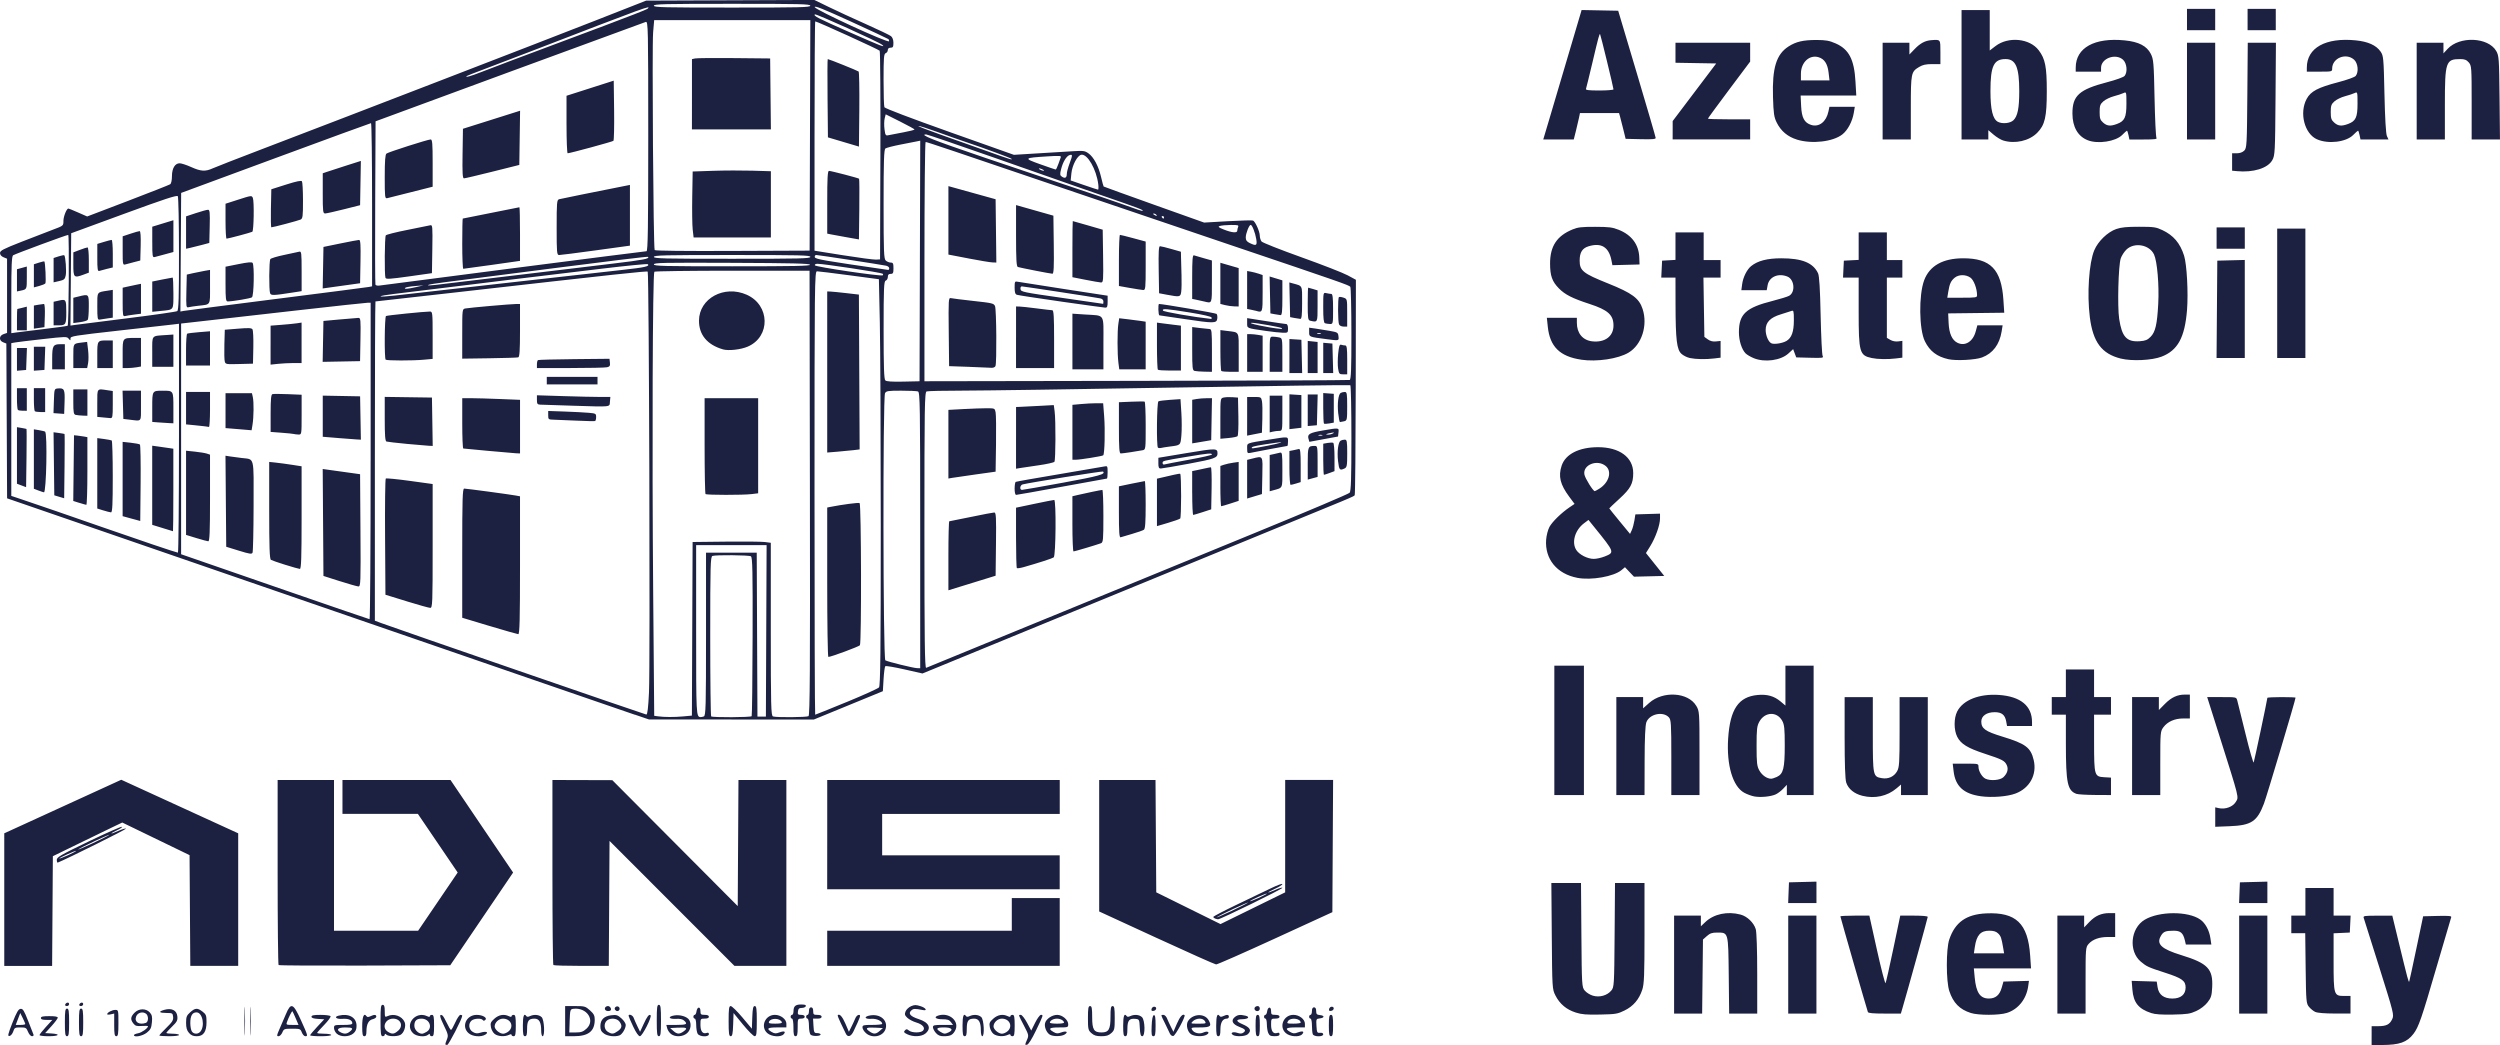 <?xml version="1.0" encoding="UTF-8" standalone="no"?>
<!-- Created with Inkscape (http://www.inkscape.org/) -->

<svg
   width="168.808mm"
   height="70.563mm"
   viewBox="0 0 168.808 70.563"
   version="1.1"
   id="svg5"
   xml:space="preserve"
   xmlns:inkscape="http://www.inkscape.org/namespaces/inkscape"
   xmlns:sodipodi="http://sodipodi.sourceforge.net/DTD/sodipodi-0.dtd"
   xmlns="http://www.w3.org/2000/svg"
   xmlns:svg="http://www.w3.org/2000/svg"><sodipodi:namedview
     id="namedview7"
     pagecolor="#ffffff"
     bordercolor="#000000"
     borderopacity="0.25"
     inkscape:showpageshadow="2"
     inkscape:pageopacity="0.0"
     inkscape:pagecheckerboard="0"
     inkscape:deskcolor="#d1d1d1"
     inkscape:document-units="mm"
     showgrid="false" /><defs
     id="defs2" /><g
     inkscape:label="Layer 1"
     inkscape:groupmode="layer"
     id="layer1"
     transform="translate(-17.722,-27.099)"><path
       style="fill:#1d2141;fill-opacity:1;stroke-width:0.09"
       d="m 47.792,97.604 c 0,-0.032 0.05,-0.181 0.111,-0.332 0.099,-0.245 0.078,-0.344 -0.204,-0.92 -0.296,-0.605 -0.33,-0.811 -0.113,-0.692 0.051,0.028 0.19,0.261 0.309,0.517 0.119,0.257 0.245,0.466 0.28,0.466 0.035,0 0.165,-0.229 0.29,-0.509 0.125,-0.28 0.281,-0.509 0.347,-0.509 0.066,0 0.121,0.027 0.121,0.06 0,0.198 -0.915,1.975 -1.018,1.975 -0.068,0 -0.124,-0.026 -0.124,-0.058 z m 39.264,-0.264 c 0.144,-0.326 0.14,-0.345 -0.196,-0.993 -0.394,-0.76 -0.383,-0.721 -0.208,-0.721 0.074,0 0.262,0.239 0.418,0.53 l 0.284,0.53 0.264,-0.53 c 0.145,-0.292 0.321,-0.53 0.391,-0.53 0.173,0 0.172,0.004 -0.336,1.06 -0.281,0.585 -0.507,0.942 -0.606,0.959 -0.145,0.025 -0.146,10e-4 -0.011,-0.305 z m 90.806,-0.314 v -0.636 h 0.434 c 0.558,0 0.786,-0.113 0.956,-0.476 0.132,-0.282 0.102,-0.406 -0.869,-3.491 -0.553,-1.759 -1.028,-3.265 -1.056,-3.347 -0.045,-0.135 0.042,-0.148 0.941,-0.148 h 0.99 l 0.406,1.675 c 0.646,2.665 0.7,2.868 0.738,2.767 0.02,-0.052 0.239,-1.064 0.487,-2.247 l 0.452,-2.153 0.97,-0.024 c 0.758,-0.019 0.961,-3.3e-4 0.926,0.085 -0.024,0.06 -0.475,1.591 -1.001,3.402 -1.001,3.442 -1.2,4.018 -1.548,4.473 -0.438,0.573 -0.944,0.752 -2.137,0.756 l -0.69,0.002 V 97.026 Z M 34.225,96.05 c 0,-0.863 0.014,-1.216 0.031,-0.784 0.017,0.431 0.017,1.137 0,1.569 -0.017,0.431 -0.031,0.079 -0.031,-0.784 z m 0.381,0 c 0,-0.863 0.014,-1.216 0.031,-0.784 0.017,0.431 0.017,1.137 0,1.569 -0.017,0.431 -0.031,0.079 -0.031,-0.784 z m -16.045,0.112 c 0.28,-0.713 0.402,-0.923 0.547,-0.942 0.157,-0.02 0.238,0.108 0.511,0.806 0.178,0.456 0.344,0.877 0.367,0.936 0.023,0.058 -0.023,0.106 -0.104,0.106 -0.081,0 -0.2,-0.132 -0.267,-0.297 -0.111,-0.274 -0.15,-0.297 -0.516,-0.297 -0.364,0 -0.402,0.022 -0.484,0.275 -0.049,0.151 -0.162,0.288 -0.252,0.303 -0.139,0.024 -0.109,-0.11 0.197,-0.89 z m 0.87,0.079 c -0.004,-0.035 -0.082,-0.215 -0.174,-0.401 l -0.167,-0.337 -0.153,0.401 -0.153,0.401 h 0.327 c 0.18,0 0.324,-0.029 0.32,-0.064 z m 0.959,0.75 c 0,-0.042 0.195,-0.29 0.433,-0.551 l 0.433,-0.474 h -0.386 c -0.28,0 -0.386,-0.035 -0.386,-0.127 0,-0.099 0.127,-0.127 0.571,-0.127 0.395,0 0.57,0.033 0.567,0.106 -0.002,0.058 -0.195,0.316 -0.428,0.572 l -0.424,0.466 0.428,0.026 c 0.657,0.04 0.507,0.186 -0.191,0.186 -0.34,0 -0.618,-0.035 -0.618,-0.077 z m 1.713,-0.856 c 0,-0.773 0.025,-0.933 0.143,-0.933 0.118,0 0.143,0.16 0.143,0.933 0,0.773 -0.025,0.933 -0.143,0.933 -0.118,0 -0.143,-0.16 -0.143,-0.933 z m 0.952,0 c 0,-0.773 0.025,-0.933 0.143,-0.933 0.118,0 0.143,0.16 0.143,0.933 0,0.773 -0.025,0.933 -0.143,0.933 -0.118,0 -0.143,-0.16 -0.143,-0.933 z m 2.379,0.168 v -0.765 l -0.238,0.053 c -0.131,0.029 -0.238,0.025 -0.238,-0.01 0,-0.114 0.328,-0.289 0.547,-0.291 0.209,-0.002 0.214,0.02 0.214,0.888 0,0.735 -0.025,0.89 -0.143,0.89 -0.116,0 -0.143,-0.142 -0.143,-0.765 z m 1.332,0.691 c 0,-0.041 0.125,-0.097 0.278,-0.124 0.246,-0.044 0.673,-0.346 0.673,-0.476 0,-0.026 -0.188,-0.035 -0.417,-0.019 -0.349,0.025 -0.442,-0.002 -0.571,-0.167 -0.211,-0.268 -0.194,-0.447 0.069,-0.719 0.294,-0.305 0.775,-0.317 1.039,-0.027 0.148,0.163 0.177,0.296 0.143,0.664 -0.036,0.385 -0.092,0.5 -0.344,0.701 -0.288,0.229 -0.869,0.34 -0.869,0.166 z m 0.801,-0.825 c 0.19,-0.065 0.199,-0.486 0.013,-0.623 -0.223,-0.165 -0.562,-0.072 -0.662,0.182 -0.146,0.372 0.187,0.599 0.649,0.441 z m 0.912,0.848 c 0,-0.028 0.216,-0.263 0.481,-0.521 0.394,-0.385 0.476,-0.516 0.452,-0.733 -0.027,-0.249 -0.051,-0.264 -0.425,-0.264 -0.524,0 -0.6,-0.087 -0.184,-0.209 0.505,-0.149 0.856,0.024 0.895,0.44 0.025,0.267 -0.028,0.37 -0.357,0.687 -0.212,0.205 -0.386,0.398 -0.386,0.427 0,0.03 0.193,0.054 0.428,0.054 0.235,0 0.428,0.038 0.428,0.085 0,0.049 -0.285,0.085 -0.666,0.085 -0.366,0 -0.666,-0.023 -0.666,-0.052 z m 2.005,-0.172 c -0.145,-0.164 -0.197,-0.346 -0.197,-0.685 0,-0.397 0.039,-0.496 0.278,-0.709 0.338,-0.301 0.488,-0.309 0.835,-0.043 0.236,0.181 0.267,0.262 0.267,0.703 0,0.656 -0.208,0.958 -0.661,0.958 -0.237,0 -0.377,-0.06 -0.521,-0.223 z m 0.751,-0.07 c 0.346,-0.371 0.171,-1.318 -0.243,-1.318 -0.287,0 -0.42,0.229 -0.42,0.721 0,0.216 0.044,0.467 0.099,0.557 0.117,0.194 0.402,0.214 0.564,0.04 z m 5.342,-0.152 c 0.109,-0.245 0.307,-0.705 0.44,-1.022 0.351,-0.838 0.501,-0.779 1.034,0.403 0.466,1.034 0.474,1.064 0.285,1.064 -0.073,0 -0.178,-0.115 -0.233,-0.254 -0.095,-0.243 -0.123,-0.254 -0.654,-0.254 -0.529,0 -0.56,0.012 -0.663,0.254 -0.059,0.14 -0.175,0.254 -0.257,0.254 -0.13,0 -0.123,-0.059 0.049,-0.445 z m 1.113,-0.763 c -0.104,-0.245 -0.205,-0.459 -0.223,-0.476 -0.034,-0.031 -0.254,0.404 -0.373,0.737 -0.06,0.169 -0.033,0.183 0.36,0.183 h 0.425 z m 0.971,1.145 c 0.001,-0.035 0.216,-0.293 0.478,-0.572 l 0.476,-0.509 -0.43,-0.026 c -0.298,-0.018 -0.43,-0.063 -0.43,-0.148 0,-0.094 0.142,-0.123 0.613,-0.123 0.337,0 0.64,0.039 0.673,0.087 0.033,0.048 -0.157,0.311 -0.423,0.584 -0.266,0.273 -0.483,0.52 -0.483,0.549 0,0.029 0.214,0.052 0.476,0.052 0.262,0 0.476,0.038 0.476,0.085 0,0.049 -0.301,0.085 -0.714,0.085 -0.392,0 -0.713,-0.029 -0.711,-0.064 z m 1.805,-0.106 c -0.105,-0.093 -0.19,-0.265 -0.19,-0.382 0,-0.204 0.022,-0.212 0.618,-0.212 0.462,0 0.618,-0.03 0.618,-0.117 0,-0.207 -0.27,-0.326 -0.662,-0.293 -0.414,0.035 -0.614,-0.132 -0.259,-0.217 0.699,-0.167 1.207,0.124 1.207,0.693 0,0.234 -0.064,0.382 -0.22,0.513 -0.288,0.241 -0.85,0.248 -1.112,0.015 z m 0.873,-0.14 c 0.275,-0.222 0.209,-0.284 -0.302,-0.284 -0.503,0 -0.649,0.156 -0.309,0.332 0.24,0.125 0.413,0.111 0.611,-0.049 z m 0.84,-0.364 c 0,-0.645 0.117,-0.927 0.284,-0.686 0.054,0.078 0.121,0.081 0.269,0.011 0.264,-0.126 0.399,-0.118 0.399,0.025 0,0.065 -0.109,0.142 -0.241,0.172 -0.28,0.063 -0.425,0.341 -0.425,0.818 0,0.24 -0.04,0.334 -0.143,0.334 -0.115,0 -0.143,-0.131 -0.143,-0.673 z m 1.237,-0.387 c 0,-0.886 0.023,-1.06 0.143,-1.06 0.108,0 0.143,0.104 0.143,0.427 0,0.396 0.013,0.421 0.184,0.339 0.428,-0.204 0.981,-0.013 1.157,0.399 0.116,0.271 -0.048,0.752 -0.296,0.87 -0.243,0.116 -0.793,0.106 -0.931,-0.018 -0.089,-0.079 -0.114,-0.079 -0.114,0 0,0.056 -0.064,0.102 -0.143,0.102 -0.119,0 -0.143,-0.174 -0.143,-1.06 z m 1.2,0.677 c 0.362,-0.323 0.154,-0.804 -0.348,-0.804 -0.542,0 -0.788,0.615 -0.355,0.886 0.291,0.182 0.425,0.166 0.703,-0.081 z m 1.005,0.187 c -0.614,-0.582 0.158,-1.531 0.941,-1.158 0.127,0.061 0.184,0.061 0.184,0 0,-0.048 0.064,-0.088 0.143,-0.088 0.116,0 0.143,0.137 0.143,0.721 0,0.584 -0.027,0.721 -0.143,0.721 -0.079,0 -0.143,-0.046 -0.143,-0.102 0,-0.079 -0.025,-0.079 -0.114,0 -0.199,0.177 -0.782,0.123 -1.011,-0.095 z m 0.914,-0.105 c 0.43,-0.268 0.188,-0.886 -0.347,-0.886 -0.342,0 -0.488,0.143 -0.488,0.479 0,0.265 0.266,0.539 0.523,0.539 0.055,0 0.196,-0.059 0.312,-0.132 z m 2.824,0.093 c -0.503,-0.449 -0.152,-1.234 0.553,-1.234 0.399,0 0.737,0.199 0.58,0.341 -0.077,0.07 -0.127,0.071 -0.172,0.006 -0.096,-0.138 -0.589,-0.111 -0.76,0.041 -0.234,0.209 -0.189,0.603 0.087,0.764 0.191,0.112 0.293,0.12 0.534,0.045 0.364,-0.113 0.567,-0.031 0.32,0.13 -0.294,0.191 -0.876,0.143 -1.142,-0.094 z m 1.772,0.06 c -0.112,-0.082 -0.229,-0.29 -0.26,-0.463 -0.049,-0.272 -0.017,-0.349 0.233,-0.572 0.303,-0.27 0.644,-0.329 0.977,-0.171 0.127,0.061 0.184,0.061 0.184,0 0,-0.048 0.064,-0.088 0.143,-0.088 0.116,0 0.143,0.137 0.143,0.721 0,0.584 -0.027,0.721 -0.143,0.721 -0.079,0 -0.143,-0.04 -0.143,-0.088 0,-0.06 -0.057,-0.06 -0.184,0 -0.28,0.133 -0.723,0.105 -0.95,-0.061 z m 0.944,-0.191 c 0.369,-0.329 0.13,-0.848 -0.39,-0.848 -0.283,0 -0.562,0.262 -0.562,0.528 0,0.202 0.335,0.49 0.571,0.49 0.105,0 0.276,-0.076 0.381,-0.17 z m 0.952,-0.382 c 0,-0.655 0.079,-0.865 0.238,-0.636 0.039,0.057 0.118,0.057 0.237,0 0.276,-0.131 0.621,-0.101 0.795,0.07 0.178,0.175 0.231,1.287 0.062,1.287 -0.052,0 -0.095,-0.169 -0.095,-0.376 0,-0.572 -0.134,-0.811 -0.454,-0.811 -0.393,0 -0.497,0.145 -0.497,0.695 0,0.381 -0.032,0.492 -0.143,0.492 -0.116,0 -0.143,-0.137 -0.143,-0.721 z m 2.855,-0.297 v -1.018 h 0.676 c 0.641,0 0.692,0.015 0.999,0.288 0.261,0.233 0.324,0.354 0.324,0.631 0,0.779 -0.424,1.116 -1.403,1.116 h -0.595 v -1.018 z m 1.435,0.515 c 0.628,-0.56 0.034,-1.465 -0.886,-1.348 -0.204,0.026 -0.217,0.07 -0.243,0.812 l -0.027,0.784 h 0.439 c 0.358,0 0.49,-0.045 0.717,-0.248 z m 1.195,0.327 c -0.193,-0.135 -0.251,-0.251 -0.251,-0.499 0,-0.439 0.24,-0.681 0.734,-0.74 0.353,-0.042 0.432,-0.018 0.689,0.211 0.16,0.142 0.29,0.34 0.29,0.439 0,0.246 -0.244,0.649 -0.432,0.713 -0.309,0.106 -0.785,0.049 -1.03,-0.123 z m 0.926,-0.17 c 0.286,-0.201 0.315,-0.383 0.103,-0.653 -0.176,-0.224 -0.622,-0.253 -0.844,-0.055 -0.222,0.198 -0.189,0.596 0.062,0.752 0.278,0.173 0.379,0.167 0.68,-0.044 z m 1.036,-0.313 c -0.17,-0.361 -0.309,-0.685 -0.309,-0.72 0,-0.151 0.279,-0.046 0.34,0.127 0.037,0.105 0.151,0.363 0.252,0.572 l 0.184,0.382 0.232,-0.506 c 0.246,-0.537 0.376,-0.704 0.477,-0.614 0.112,0.099 -0.557,1.418 -0.718,1.417 -0.096,-0.001 -0.26,-0.237 -0.458,-0.657 z m 1.594,-0.402 c 0,-0.886 0.023,-1.06 0.143,-1.06 0.119,0 0.143,0.174 0.143,1.06 0,0.886 -0.023,1.06 -0.143,1.06 -0.119,0 -0.143,-0.174 -0.143,-1.06 z m 0.966,0.912 c -0.108,-0.082 -0.225,-0.253 -0.259,-0.382 l -0.062,-0.233 h 0.676 c 0.695,0 0.791,-0.055 0.521,-0.296 -0.105,-0.093 -0.281,-0.131 -0.54,-0.114 -0.492,0.032 -0.586,-0.152 -0.117,-0.23 0.394,-0.066 0.87,0.08 1.007,0.308 0.167,0.278 0.104,0.669 -0.142,0.888 -0.281,0.251 -0.793,0.279 -1.084,0.06 z m 0.855,-0.184 c 0.301,-0.217 0.203,-0.276 -0.407,-0.245 l -0.51,0.026 0.214,0.191 c 0.262,0.233 0.411,0.239 0.703,0.029 z m 0.942,0.168 c -0.054,-0.09 -0.099,-0.357 -0.099,-0.594 0,-0.236 -0.043,-0.43 -0.095,-0.43 -0.052,0 -0.095,-0.057 -0.095,-0.127 0,-0.07 0.04,-0.127 0.089,-0.127 0.049,0 0.102,-0.102 0.119,-0.227 0.044,-0.33 0.268,-0.359 0.268,-0.035 0,0.234 0.03,0.261 0.285,0.261 0.19,0 0.285,0.042 0.285,0.127 0,0.085 -0.095,0.127 -0.285,0.127 -0.278,0 -0.285,0.011 -0.285,0.414 0,0.441 0.153,0.644 0.416,0.554 0.103,-0.035 0.155,-0.008 0.155,0.083 0,0.209 -0.63,0.186 -0.758,-0.028 z m 2.09,-0.854 c 0,-0.845 0.024,-1.018 0.142,-1.018 0.078,0 0.431,0.345 0.785,0.766 l 0.643,0.766 0.027,-0.766 c 0.022,-0.605 0.057,-0.766 0.167,-0.766 0.114,0 0.139,0.181 0.139,1.018 0,0.852 -0.023,1.018 -0.144,1.018 -0.079,0 -0.432,-0.352 -0.785,-0.782 l -0.641,-0.782 -0.027,0.782 c -0.022,0.618 -0.056,0.782 -0.167,0.782 -0.114,0 -0.139,-0.181 -0.139,-1.018 z m 2.612,0.81 c -0.485,-0.432 -0.153,-1.234 0.51,-1.234 0.397,0 0.778,0.294 0.778,0.6 v 0.248 h -0.618 c -0.661,0 -0.762,0.082 -0.38,0.305 0.202,0.118 0.283,0.123 0.526,0.033 0.329,-0.122 0.46,-0.063 0.284,0.126 -0.196,0.211 -0.826,0.166 -1.1,-0.079 z m 0.982,-0.74 c -0.105,-0.28 -0.751,-0.301 -0.869,-0.028 -0.045,0.104 0.036,0.128 0.426,0.128 0.327,0 0.469,-0.032 0.443,-0.1 z m 0.783,0.354 c 0,-0.339 -0.041,-0.594 -0.095,-0.594 -0.052,0 -0.095,-0.057 -0.095,-0.127 0,-0.07 0.043,-0.127 0.095,-0.127 0.052,0 0.096,-0.105 0.097,-0.233 0.003,-0.396 0.161,-0.5 0.696,-0.459 0.257,0.02 0.136,0.221 -0.134,0.224 -0.18,0.002 -0.237,0.053 -0.261,0.235 -0.026,0.201 0.004,0.233 0.214,0.233 0.154,0 0.244,0.047 0.244,0.127 0,0.079 -0.09,0.127 -0.238,0.127 -0.231,0 -0.238,0.017 -0.238,0.594 0,0.471 -0.029,0.594 -0.143,0.594 -0.113,0 -0.143,-0.122 -0.143,-0.594 z m 1.165,0.496 c -0.067,-0.06 -0.118,-0.318 -0.118,-0.597 0,-0.271 -0.043,-0.492 -0.095,-0.492 -0.052,0 -0.095,-0.057 -0.095,-0.127 0,-0.07 0.043,-0.127 0.095,-0.127 0.052,0 0.095,-0.114 0.095,-0.254 0,-0.17 0.048,-0.254 0.143,-0.254 0.095,0 0.143,0.085 0.143,0.254 0,0.226 0.032,0.254 0.285,0.254 0.19,0 0.285,0.042 0.285,0.127 0,0.085 -0.096,0.127 -0.29,0.127 h -0.29 l 0.029,0.488 c 0.026,0.44 0.049,0.488 0.241,0.488 0.117,0 0.224,0.038 0.238,0.085 0.038,0.126 -0.528,0.151 -0.665,0.029 z m 2.363,-0.093 c -0.045,-0.105 -0.195,-0.416 -0.332,-0.692 -0.137,-0.275 -0.229,-0.519 -0.205,-0.541 0.125,-0.111 0.314,0.101 0.522,0.586 l 0.231,0.54 0.17,-0.339 c 0.094,-0.187 0.212,-0.444 0.264,-0.572 0.051,-0.128 0.159,-0.233 0.24,-0.233 0.152,0 0.115,0.113 -0.368,1.124 -0.171,0.358 -0.398,0.413 -0.522,0.127 z m 1.367,-0.017 c -0.128,-0.115 -0.234,-0.286 -0.234,-0.382 0,-0.158 0.059,-0.173 0.666,-0.173 0.366,0 0.666,-0.032 0.666,-0.072 0,-0.186 -0.381,-0.365 -0.722,-0.339 -0.476,0.036 -0.546,-0.154 -0.085,-0.231 0.656,-0.11 1.168,0.304 1.052,0.851 -0.117,0.554 -0.887,0.752 -1.343,0.346 z m 0.932,-0.152 0.214,-0.191 -0.51,-0.026 c -0.61,-0.031 -0.708,0.028 -0.407,0.245 0.292,0.211 0.441,0.205 0.703,-0.029 z m 1.849,0.224 c -0.22,-0.106 -0.247,-0.152 -0.153,-0.253 0.101,-0.108 0.135,-0.107 0.276,0.006 0.203,0.164 0.799,0.168 0.949,0.008 0.175,-0.188 -0.022,-0.425 -0.462,-0.554 -0.211,-0.062 -0.478,-0.203 -0.595,-0.313 -0.175,-0.166 -0.196,-0.241 -0.12,-0.432 0.05,-0.127 0.217,-0.285 0.37,-0.351 0.239,-0.102 0.331,-0.102 0.65,0 0.347,0.111 0.477,0.321 0.161,0.261 -0.569,-0.108 -0.646,-0.106 -0.793,0.025 -0.234,0.208 -0.067,0.403 0.502,0.585 0.696,0.223 0.878,0.614 0.452,0.971 -0.263,0.22 -0.835,0.243 -1.237,0.048 z m 1.94,-0.087 c -0.108,-0.123 -0.197,-0.295 -0.197,-0.382 0,-0.14 0.08,-0.158 0.678,-0.158 h 0.678 l -0.143,-0.191 c -0.114,-0.152 -0.233,-0.191 -0.583,-0.191 -0.436,0 -0.599,-0.139 -0.289,-0.245 0.767,-0.262 1.508,0.407 1.144,1.035 -0.165,0.285 -0.319,0.356 -0.772,0.356 -0.231,0 -0.373,-0.062 -0.516,-0.223 z m 0.856,-0.034 c 0.361,-0.172 0.219,-0.336 -0.292,-0.336 -0.517,0 -0.594,0.086 -0.264,0.292 0.249,0.156 0.312,0.161 0.556,0.044 z m 0.945,-0.463 c 0,-0.655 0.079,-0.865 0.238,-0.636 0.039,0.057 0.118,0.057 0.237,0 0.276,-0.131 0.621,-0.101 0.795,0.07 0.178,0.175 0.231,1.287 0.062,1.287 -0.052,0 -0.095,-0.169 -0.095,-0.376 0,-0.572 -0.134,-0.811 -0.454,-0.811 -0.393,0 -0.497,0.145 -0.497,0.695 0,0.381 -0.032,0.492 -0.143,0.492 -0.116,0 -0.143,-0.137 -0.143,-0.721 z m 2.101,0.572 c -0.112,-0.082 -0.229,-0.29 -0.26,-0.463 -0.049,-0.272 -0.017,-0.349 0.233,-0.572 0.303,-0.27 0.644,-0.329 0.977,-0.171 0.127,0.061 0.184,0.061 0.184,0 0,-0.048 0.064,-0.088 0.143,-0.088 0.116,0 0.143,0.137 0.143,0.721 0,0.584 -0.027,0.721 -0.143,0.721 -0.079,0 -0.143,-0.04 -0.143,-0.088 0,-0.06 -0.057,-0.06 -0.184,0 -0.28,0.133 -0.723,0.105 -0.95,-0.061 z m 0.944,-0.191 c 0.369,-0.329 0.13,-0.848 -0.39,-0.848 -0.283,0 -0.562,0.262 -0.562,0.528 0,0.202 0.335,0.49 0.571,0.49 0.105,0 0.276,-0.076 0.381,-0.17 z m 2.834,0.224 c -0.225,-0.152 -0.372,-0.534 -0.302,-0.782 0.079,-0.279 0.476,-0.544 0.815,-0.544 0.346,0 0.744,0.338 0.744,0.632 0,0.209 -0.019,0.216 -0.618,0.216 -0.661,0 -0.762,0.082 -0.38,0.305 0.202,0.118 0.283,0.123 0.526,0.033 0.342,-0.126 0.502,-0.036 0.24,0.135 -0.229,0.149 -0.807,0.152 -1.025,0.005 z m 0.972,-0.8 c 0,-0.137 -0.235,-0.271 -0.476,-0.271 -0.241,0 -0.476,0.134 -0.476,0.271 0,0.037 0.214,0.068 0.476,0.068 0.262,0 0.476,-0.03 0.476,-0.068 z m 1.851,0.708 c -0.215,-0.192 -0.234,-0.271 -0.234,-1.018 0,-0.663 0.026,-0.81 0.143,-0.81 0.116,0 0.143,0.14 0.143,0.75 0,0.844 0.115,1.031 0.635,1.031 0.481,0 0.602,-0.21 0.602,-1.046 0,-0.597 0.027,-0.735 0.143,-0.735 0.117,0 0.143,0.146 0.143,0.81 0,0.746 -0.018,0.826 -0.234,1.018 -0.18,0.161 -0.333,0.208 -0.67,0.208 -0.337,0 -0.49,-0.048 -0.67,-0.208 z m 2.145,-0.513 c 0,-0.655 0.079,-0.865 0.238,-0.636 0.039,0.057 0.118,0.057 0.237,0 0.276,-0.131 0.621,-0.101 0.795,0.07 0.213,0.21 0.229,1.287 0.019,1.287 -0.105,0 -0.145,-0.14 -0.167,-0.572 -0.027,-0.557 -0.035,-0.573 -0.296,-0.6 -0.418,-0.043 -0.541,0.11 -0.541,0.674 0,0.387 -0.032,0.498 -0.143,0.498 -0.116,0 -0.143,-0.137 -0.143,-0.721 z m 1.923,0.028 c 0.018,-0.46 0.068,-0.705 0.147,-0.728 0.089,-0.026 0.119,0.148 0.119,0.693 0,0.599 -0.026,0.728 -0.147,0.728 -0.122,0 -0.142,-0.115 -0.119,-0.693 z m 1.228,0.508 c -0.047,-0.108 -0.197,-0.421 -0.333,-0.695 -0.292,-0.587 -0.288,-0.562 -0.101,-0.562 0.081,0 0.19,0.105 0.241,0.233 0.051,0.128 0.17,0.386 0.264,0.572 l 0.17,0.339 0.231,-0.54 c 0.207,-0.483 0.397,-0.698 0.521,-0.587 0.087,0.078 -0.615,1.382 -0.759,1.409 -0.085,0.016 -0.185,-0.057 -0.233,-0.17 z m 1.442,0.055 c -0.25,-0.156 -0.369,-0.631 -0.221,-0.879 0.308,-0.513 1.114,-0.561 1.392,-0.082 0.237,0.409 0.135,0.497 -0.578,0.497 -0.594,0 -0.62,0.008 -0.524,0.169 0.128,0.214 0.494,0.298 0.755,0.174 0.273,-0.13 0.475,-0.015 0.241,0.137 -0.235,0.153 -0.809,0.145 -1.065,-0.015 z m 0.927,-0.888 c -0.065,-0.108 -0.199,-0.17 -0.369,-0.17 -0.147,0 -0.345,0.076 -0.44,0.17 -0.17,0.168 -0.166,0.17 0.369,0.17 0.512,0 0.536,-0.009 0.44,-0.17 z m 0.761,0.297 c 0,-0.655 0.079,-0.865 0.238,-0.636 0.039,0.057 0.118,0.057 0.237,0 0.252,-0.12 0.381,-0.106 0.381,0.042 0,0.07 -0.061,0.127 -0.136,0.127 -0.281,0 -0.435,0.257 -0.435,0.727 0,0.353 -0.033,0.46 -0.143,0.46 -0.116,0 -0.143,-0.137 -0.143,-0.721 z M 100.992,96.991 c -0.24,-0.136 -0.033,-0.255 0.267,-0.154 0.213,0.072 0.312,0.068 0.427,-0.017 0.19,-0.141 0.123,-0.234 -0.276,-0.382 -0.453,-0.169 -0.585,-0.419 -0.336,-0.64 0.2,-0.178 0.373,-0.206 0.743,-0.117 0.327,0.078 0.199,0.23 -0.199,0.237 -0.462,0.007 -0.465,0.138 -0.008,0.334 0.537,0.23 0.645,0.433 0.363,0.684 -0.161,0.143 -0.765,0.178 -0.981,0.057 z m 1.511,-0.644 c 0,-0.584 0.027,-0.721 0.143,-0.721 0.116,0 0.143,0.137 0.143,0.721 0,0.584 -0.027,0.721 -0.143,0.721 -0.116,0 -0.143,-0.137 -0.143,-0.721 z m 0.854,0.503 c -0.051,-0.12 -0.093,-0.387 -0.093,-0.594 0,-0.207 -0.043,-0.376 -0.095,-0.376 -0.052,0 -0.095,-0.057 -0.095,-0.127 0,-0.07 0.04,-0.127 0.089,-0.127 0.049,0 0.102,-0.102 0.119,-0.227 0.044,-0.33 0.268,-0.359 0.268,-0.035 0,0.234 0.03,0.261 0.285,0.261 0.19,0 0.285,0.042 0.285,0.127 0,0.085 -0.095,0.127 -0.285,0.127 -0.278,0 -0.285,0.011 -0.285,0.414 0,0.441 0.152,0.644 0.416,0.554 0.103,-0.035 0.155,-0.008 0.155,0.083 0,0.099 -0.091,0.136 -0.335,0.136 -0.272,0 -0.353,-0.041 -0.428,-0.218 z m 1.187,0.009 c -0.485,-0.432 -0.153,-1.234 0.511,-1.234 0.397,0 0.778,0.294 0.778,0.6 v 0.248 h -0.618 c -0.661,0 -0.762,0.082 -0.38,0.305 0.202,0.118 0.283,0.123 0.526,0.033 0.329,-0.122 0.46,-0.063 0.284,0.126 -0.196,0.211 -0.826,0.166 -1.1,-0.079 z m 1.003,-0.708 c 0,-0.289 -0.694,-0.371 -0.856,-0.102 -0.096,0.159 -0.072,0.17 0.377,0.17 0.264,0 0.479,-0.03 0.479,-0.068 z m 0.819,0.782 c -0.032,-0.074 -0.058,-0.341 -0.058,-0.594 0,-0.253 -0.043,-0.46 -0.095,-0.46 -0.052,0 -0.095,-0.057 -0.095,-0.127 0,-0.07 0.043,-0.127 0.095,-0.127 0.052,0 0.095,-0.114 0.095,-0.254 0,-0.17 0.048,-0.254 0.143,-0.254 0.094,0 0.143,0.084 0.143,0.249 0,0.208 0.043,0.253 0.262,0.276 0.324,0.033 0.307,0.187 -0.025,0.224 -0.235,0.026 -0.244,0.047 -0.217,0.509 0.026,0.443 0.046,0.48 0.242,0.461 0.136,-0.013 0.214,0.026 0.214,0.106 0,0.179 -0.626,0.172 -0.703,-0.008 z m 1.084,-0.587 c 0,-0.584 0.027,-0.721 0.143,-0.721 0.116,0 0.143,0.137 0.143,0.721 0,0.584 -0.027,0.721 -0.143,0.721 -0.116,0 -0.143,-0.137 -0.143,-0.721 z m 16.669,-0.878 c -0.624,-0.197 -1.078,-0.579 -1.367,-1.147 -0.218,-0.429 -0.221,-0.479 -0.249,-4.017 l -0.029,-3.583 h 1.001 1.001 l 0.027,3.513 c 0.026,3.415 0.032,3.52 0.226,3.753 0.11,0.132 0.356,0.286 0.547,0.343 0.45,0.134 0.963,-0.007 1.243,-0.343 0.194,-0.233 0.2,-0.338 0.226,-3.753 l 0.027,-3.513 h 0.996 0.996 v 3.377 c 0,2.853 -0.024,3.448 -0.153,3.835 -0.22,0.659 -0.603,1.107 -1.194,1.398 -0.472,0.232 -0.591,0.252 -1.651,0.274 -0.926,0.019 -1.238,-0.006 -1.648,-0.136 z m 26.678,0.03 c -0.755,-0.24 -1.186,-0.678 -1.452,-1.479 -0.221,-0.666 -0.223,-2.83 -0.003,-3.482 0.394,-1.167 1.149,-1.702 2.495,-1.764 2.014,-0.093 2.818,0.677 2.967,2.845 l 0.06,0.869 h -1.931 -1.931 l 0.059,0.625 c 0.096,1.014 0.365,1.41 0.957,1.41 0.448,0 0.723,-0.231 0.863,-0.724 l 0.12,-0.421 0.861,-0.024 0.861,-0.024 -0.051,0.364 c -0.122,0.869 -0.675,1.56 -1.443,1.802 -0.524,0.165 -1.919,0.167 -2.432,0.004 z m 2.186,-4.389 c -0.117,-0.692 -0.157,-0.805 -0.345,-0.985 -0.137,-0.131 -0.303,-0.181 -0.599,-0.181 -0.582,0 -0.853,0.304 -0.969,1.088 l -0.065,0.439 h 1.02 1.02 z m 9.993,4.394 c -0.858,-0.282 -1.198,-0.708 -1.269,-1.584 l -0.047,-0.59 0.846,0.025 0.846,0.025 0.056,0.374 c 0.076,0.507 0.418,0.771 1,0.771 0.566,0 0.894,-0.273 0.894,-0.745 0,-0.453 -0.242,-0.629 -1.368,-0.992 -1.155,-0.373 -1.267,-0.424 -1.657,-0.753 -0.841,-0.709 -0.7,-2.255 0.259,-2.83 0.972,-0.584 2.933,-0.592 3.755,-0.015 0.341,0.239 0.605,0.722 0.684,1.252 l 0.065,0.436 h -0.861 -0.861 l -0.065,-0.276 c -0.119,-0.508 -0.29,-0.657 -0.754,-0.657 -0.554,0 -0.699,0.058 -0.867,0.349 -0.322,0.555 0.026,0.883 1.385,1.301 1.779,0.548 2.142,0.927 2.079,2.17 -0.029,0.571 -0.073,0.711 -0.32,1.024 -0.173,0.219 -0.473,0.448 -0.758,0.579 -0.414,0.19 -0.608,0.219 -1.569,0.239 -0.778,0.015 -1.206,-0.014 -1.472,-0.102 z m -32.214,-3.27 v -3.308 h 0.904 0.904 v 0.36 0.36 l 0.301,-0.286 c 0.576,-0.547 1.492,-0.742 2.38,-0.505 0.447,0.119 0.887,0.54 1.024,0.98 0.06,0.192 0.1,1.396 0.1,3.013 l 0.001,2.693 h -0.948 -0.948 l -0.028,-2.584 c -0.032,-2.947 -0.015,-2.886 -0.79,-2.886 -0.335,0 -0.477,0.049 -0.686,0.235 l -0.264,0.235 -0.028,2.5 -0.028,2.5 h -0.947 -0.947 v -3.308 z m 7.707,0 v -3.308 h 0.952 0.952 v 3.308 3.308 h -0.952 -0.952 z m 5.378,3.201 c -0.067,-0.177 -1.857,-6.403 -1.857,-6.458 0,-0.028 0.44,-0.051 0.978,-0.051 h 0.978 l 0.517,2.331 c 0.285,1.282 0.544,2.284 0.578,2.226 0.033,-0.058 0.27,-1.107 0.526,-2.331 l 0.466,-2.226 0.928,-1.7e-4 c 0.568,-9e-5 0.928,0.033 0.928,0.086 0,0.072 -1.411,5.165 -1.721,6.21 l -0.094,0.318 h -1.094 c -0.79,0 -1.105,-0.029 -1.133,-0.106 z m 12.796,-3.201 v -3.308 h 0.904 0.904 v 0.397 0.397 l 0.351,-0.366 c 0.402,-0.419 0.809,-0.598 1.359,-0.598 h 0.384 v 0.806 0.806 h -0.479 c -0.591,0 -1.042,0.161 -1.313,0.468 -0.2,0.226 -0.206,0.304 -0.206,2.47 v 2.236 h -0.952 -0.952 z m 12.274,0 v -3.308 h 0.952 0.952 v 3.308 3.308 h -0.952 -0.952 z m 5.147,3.2 c -0.126,-0.058 -0.318,-0.212 -0.428,-0.344 -0.19,-0.227 -0.201,-0.357 -0.229,-2.608 l -0.029,-2.369 h -0.47 -0.47 v -0.594 -0.594 h 0.476 0.476 v -0.933 -0.933 h 0.952 0.952 v 0.933 0.933 h 0.575 0.575 l -0.028,0.572 -0.028,0.572 -0.547,0.025 -0.547,0.025 v 1.927 c 0,2.247 0.018,2.304 0.719,2.304 h 0.423 v 0.594 0.594 l -1.07,-0.001 c -0.66,-10e-4 -1.158,-0.041 -1.299,-0.106 z M 58.591,95.287 c -0.078,-0.112 0.026,-0.254 0.186,-0.254 0.139,0 0.263,0.208 0.172,0.289 -0.089,0.079 -0.293,0.06 -0.358,-0.034 z m 0.661,-0.007 c -0.098,-0.141 0.122,-0.304 0.254,-0.187 0.11,0.098 0.041,0.279 -0.106,0.279 -0.046,0 -0.113,-0.042 -0.148,-0.092 z m 36.226,-0.049 c 0.019,-0.086 0.097,-0.156 0.175,-0.156 0.204,0 0.174,0.246 -0.034,0.282 -0.127,0.022 -0.166,-0.013 -0.141,-0.126 z m 6.977,0.056 c -0.08,-0.115 0.028,-0.254 0.196,-0.254 0.075,0 0.137,0.076 0.137,0.17 0,0.176 -0.23,0.234 -0.333,0.085 z m 5.012,-0.056 c 0.019,-0.086 0.097,-0.156 0.175,-0.156 0.204,0 0.174,0.246 -0.034,0.282 -0.127,0.022 -0.166,-0.013 -0.141,-0.126 z m -85.344,-0.299 c 0.059,-0.157 0.264,-0.183 0.264,-0.034 0,0.074 -0.068,0.134 -0.151,0.134 -0.083,0 -0.134,-0.045 -0.113,-0.101 z m 0.952,0 c 0.059,-0.157 0.264,-0.183 0.264,-0.034 0,0.074 -0.068,0.134 -0.151,0.134 -0.083,0 -0.134,-0.045 -0.113,-0.101 z m -5.065,-7.089 v -4.476 l 3.95,-1.808 3.95,-1.808 3.948,1.808 3.948,1.808 v 4.476 4.476 h -1.617 -1.617 l -0.025,-3.739 -0.025,-3.739 -2.272,-1.101 -2.272,-1.101 -0.535,0.255 c -0.294,0.14 -1.349,0.652 -2.343,1.137 l -1.808,0.881 -0.025,3.704 -0.025,3.704 H 19.626 18.01 Z m 18.523,4.42 c -0.035,-0.031 -0.064,-2.856 -0.064,-6.276 v -6.219 h 1.903 1.903 v 5.088 5.088 h 2.841 2.841 l 1.335,-1.965 1.335,-1.965 -1.344,-1.979 -1.344,-1.979 h -2.546 -2.546 v -1.145 -1.145 h 3.647 3.647 l 2.114,3.125 2.114,3.125 -2.122,3.13 -2.122,3.13 -5.764,0.022 c -3.17,0.012 -5.792,-0.004 -5.828,-0.035 z m 18.554,-10e-4 c -0.035,-0.031 -0.063,-2.855 -0.063,-6.276 v -6.219 l 2.022,0.006 2.022,0.006 4.234,4.251 4.234,4.251 0.025,-4.257 0.025,-4.257 h 1.617 1.617 v 6.276 6.276 h -1.753 -1.753 l -4.217,-4.219 -4.217,-4.219 -0.025,4.219 -0.025,4.219 h -1.839 c -1.011,0 -1.867,-0.025 -1.902,-0.057 z m 18.491,-1.131 v -1.187 h 6.232 6.232 v -1.103 -1.103 h 1.618 1.618 v 2.29 2.29 h -7.85 -7.85 z m 22.241,-0.701 -3.877,-1.785 v -4.439 -4.439 h 1.902 1.902 l 0.025,3.793 0.025,3.793 2.169,1.072 2.169,1.072 2.183,-1.071 2.183,-1.071 10e-4,-3.795 0.001,-3.795 h 1.618 1.618 l -0.025,4.464 -0.025,4.464 -3.854,1.769 c -2.119,0.973 -3.918,1.765 -3.996,1.76 -0.079,-0.004 -1.888,-0.811 -4.02,-1.793 z m 3.949,-1.306 c -0.065,-0.024 -0.119,-0.074 -0.119,-0.112 0,-0.038 0.717,-0.412 1.594,-0.832 0.877,-0.42 1.926,-0.923 2.331,-1.119 0.406,-0.196 0.737,-0.315 0.737,-0.265 0,0.05 -0.214,0.187 -0.476,0.306 -0.262,0.118 -0.476,0.234 -0.476,0.257 0,0.023 0.214,-0.054 0.476,-0.172 0.262,-0.118 0.476,-0.18 0.476,-0.137 0,0.082 -4.196,2.134 -4.341,2.123 -0.046,-0.004 -0.137,-0.026 -0.203,-0.05 z m 2.212,-1.07 c 0.052,-0.047 -0.376,0.135 -0.952,0.404 -0.576,0.27 -1.089,0.529 -1.142,0.576 -0.052,0.047 0.376,-0.135 0.952,-0.404 0.576,-0.27 1.089,-0.529 1.142,-0.576 z m 1.285,-0.615 c 0,-0.023 -0.257,0.073 -0.571,0.214 -0.314,0.141 -0.571,0.276 -0.571,0.299 0,0.023 0.257,-0.073 0.571,-0.214 0.314,-0.141 0.571,-0.276 0.571,-0.299 z m 35.226,-0.061 0.028,-0.7 0.928,-0.024 0.928,-0.024 v 0.724 0.724 h -0.955 -0.955 z m 30.448,0 0.028,-0.7 0.928,-0.024 0.928,-0.024 v 0.724 0.724 h -0.955 -0.955 z m -95.36,-3.922 v -3.689 h 7.85 7.85 v 1.145 1.145 H 83.283 77.288 v 1.399 1.399 h 5.994 5.994 v 1.145 1.145 h -7.85 -7.85 z m -52.023,1.707 c 0,-0.184 0.245,-0.326 2.138,-1.238 1.176,-0.566 2.187,-1.015 2.248,-0.996 0.061,0.018 -0.072,0.117 -0.294,0.218 -0.222,0.102 -0.404,0.204 -0.404,0.227 0,0.023 0.212,-0.054 0.471,-0.171 0.259,-0.117 0.49,-0.184 0.514,-0.15 0.031,0.045 -4.016,2.058 -4.609,2.292 -0.034,0.014 -0.063,-0.069 -0.063,-0.183 z m 1.308,-0.607 c 0,-0.023 -0.257,0.073 -0.571,0.214 -0.314,0.141 -0.571,0.276 -0.571,0.299 0,0.023 0.257,-0.073 0.571,-0.214 0.314,-0.141 0.571,-0.276 0.571,-0.299 z m 2.236,-1.082 c 0.052,-0.047 -0.376,0.135 -0.952,0.404 -0.576,0.27 -1.089,0.529 -1.142,0.576 -0.052,0.047 0.376,-0.135 0.952,-0.404 0.576,-0.27 1.089,-0.529 1.142,-0.576 z m 142.202,-1.204 v -0.656 l 0.241,0.054 c 0.438,0.098 0.946,-0.088 1.146,-0.42 0.211,-0.35 0.269,-0.119 -1.134,-4.556 l -0.797,-2.523 h 0.983 c 0.982,0 0.983,2.6e-4 1.046,0.223 0.035,0.123 0.287,1.143 0.562,2.269 0.274,1.125 0.522,1.989 0.55,1.919 0.048,-0.121 0.922,-4.25 0.922,-4.359 0,-0.028 0.428,-0.051 0.952,-0.051 0.523,0 0.952,0.017 0.952,0.037 0,0.142 -1.945,6.662 -2.137,7.162 -0.461,1.205 -0.849,1.46 -2.312,1.519 l -0.975,0.039 z m -31.122,-1.392 c -0.188,-0.034 -0.497,-0.148 -0.687,-0.253 -0.771,-0.425 -1.197,-1.867 -1.081,-3.657 0.129,-1.985 0.698,-2.823 1.998,-2.942 0.639,-0.059 1.108,0.074 1.539,0.436 l 0.331,0.279 v -1.346 -1.346 h 0.952 0.952 v 4.368 4.368 h -0.904 -0.904 v -0.346 -0.346 l -0.249,0.264 c -0.137,0.145 -0.362,0.316 -0.501,0.38 -0.33,0.152 -1.02,0.22 -1.446,0.141 z m 1.527,-1.322 c 0.432,-0.199 0.527,-0.581 0.527,-2.122 0,-1.148 -0.027,-1.405 -0.175,-1.671 -0.355,-0.636 -1.165,-0.605 -1.537,0.06 -0.166,0.295 -0.19,0.509 -0.19,1.654 0,1.145 0.025,1.358 0.19,1.653 0.179,0.318 0.508,0.548 0.79,0.551 0.068,6.1e-4 0.246,-0.055 0.396,-0.124 z m 5.779,1.28 c -0.556,-0.136 -0.955,-0.46 -1.1,-0.892 -0.072,-0.214 -0.109,-1.249 -0.109,-3.049 v -2.725 h 0.952 0.952 v 2.525 c 0,2.805 0.009,2.848 0.613,2.949 0.435,0.073 0.823,-0.105 1.028,-0.471 0.146,-0.261 0.166,-0.579 0.167,-2.65 v -2.353 h 0.952 0.952 v 3.308 3.308 h -0.904 -0.904 v -0.356 -0.356 l -0.309,0.262 c -0.617,0.522 -1.455,0.706 -2.288,0.501 z m 7.988,0.028 c -1.154,-0.157 -1.719,-0.674 -1.837,-1.68 l -0.061,-0.52 h 0.87 c 0.869,0 0.87,2.6e-4 0.87,0.216 0,0.282 0.239,0.689 0.47,0.799 0.34,0.162 0.999,0.106 1.215,-0.103 0.272,-0.265 0.349,-0.545 0.224,-0.814 -0.139,-0.298 -0.297,-0.38 -1.487,-0.77 -1.159,-0.38 -1.611,-0.657 -1.857,-1.141 -0.234,-0.46 -0.235,-1.254 -0.002,-1.712 0.393,-0.771 1.484,-1.205 2.808,-1.116 1.463,0.099 2.242,0.731 2.244,1.822 l 0.001,0.276 h -0.844 -0.844 l -0.056,-0.307 c -0.082,-0.448 -0.303,-0.626 -0.78,-0.626 -0.541,0 -0.902,0.253 -0.902,0.631 0,0.475 0.266,0.665 1.424,1.018 1.572,0.48 1.915,0.737 2.115,1.586 0.23,0.98 -0.266,1.893 -1.227,2.257 -0.548,0.207 -1.581,0.289 -2.344,0.185 z m -28.798,-4.447 v -4.368 h 0.999 0.999 v 4.368 4.368 h -0.999 -0.999 z m 4.187,1.06 v -3.308 h 0.904 0.904 v 0.379 0.379 l 0.408,-0.363 c 0.933,-0.832 2.633,-0.727 3.181,0.197 0.214,0.361 0.218,0.411 0.218,3.195 v 2.828 h -0.952 -0.951 v -2.535 c 0,-2.289 -0.016,-2.552 -0.167,-2.714 -0.396,-0.425 -1.304,-0.228 -1.517,0.33 -0.076,0.2 -0.115,1.052 -0.119,2.608 l -0.006,2.311 h -0.952 -0.952 z m 31.067,3.227 c -0.605,-0.221 -0.712,-0.727 -0.713,-3.376 l -6.3e-4,-1.972 h -0.476 -0.476 v -0.594 -0.594 h 0.476 0.476 v -0.933 -0.933 h 0.952 0.952 v 0.933 0.933 h 0.571 0.571 v 0.594 0.594 h -0.571 -0.571 l 0.001,1.887 c 0.002,2.233 0.021,2.298 0.691,2.337 l 0.45,0.026 v 0.589 0.589 l -1.07,-0.006 c -0.589,-0.003 -1.156,-0.037 -1.261,-0.075 z m 3.758,-3.227 v -3.308 h 0.904 0.904 v 0.436 0.436 l 0.4,-0.405 c 0.441,-0.447 0.846,-0.636 1.357,-0.636 h 0.336 v 0.806 0.806 l -0.452,1.7e-4 c -0.568,1.7e-4 -1.051,0.213 -1.33,0.585 -0.21,0.281 -0.216,0.344 -0.216,2.438 v 2.15 h -0.952 -0.952 v -3.308 z M 60.589,75.36 c -0.523,-0.179 -3.521,-1.21 -6.661,-2.293 C 40.972,68.599 23.954,62.732 21.174,61.773 l -2.973,-1.025 -0.025,-5.226 -0.025,-5.226 -0.214,-0.084 c -0.299,-0.117 -0.285,-0.448 0.024,-0.552 l 0.238,-0.081 v -2.506 -2.506 l -0.238,-0.097 c -0.15,-0.061 -0.238,-0.166 -0.238,-0.285 0,-0.162 0.205,-0.269 1.451,-0.758 0.798,-0.313 1.761,-0.685 2.141,-0.827 0.689,-0.258 0.69,-0.258 0.69,-0.59 0,-0.293 0.216,-0.832 0.334,-0.832 0.024,0 0.319,0.121 0.656,0.269 l 0.613,0.269 2.743,-1.047 c 1.509,-0.576 2.796,-1.084 2.862,-1.128 0.069,-0.047 0.119,-0.272 0.119,-0.54 0,-0.534 0.204,-0.877 0.521,-0.877 0.117,0 0.466,0.114 0.774,0.253 0.657,0.297 0.959,0.316 1.455,0.09 0.2,-0.091 1.708,-0.678 3.35,-1.305 5.473,-2.088 19.022,-7.314 22.493,-8.676 l 3.425,-1.345 5.679,-0.023 5.679,-0.023 0.981,0.478 c 0.54,0.263 1.666,0.783 2.504,1.155 0.837,0.373 1.597,0.737 1.689,0.809 0.104,0.082 0.167,0.253 0.167,0.457 0,0.27 -0.033,0.326 -0.19,0.326 -0.123,0 -0.19,0.057 -0.19,0.161 0,0.088 -0.064,0.182 -0.143,0.209 -0.12,0.041 -0.143,0.32 -0.143,1.783 0,0.954 0.025,1.793 0.056,1.865 0.033,0.078 1.815,0.755 4.401,1.673 l 4.344,1.542 1.618,-0.099 c 0.89,-0.054 1.961,-0.12 2.381,-0.145 0.685,-0.042 0.791,-0.028 1.026,0.137 0.361,0.253 0.689,0.864 0.86,1.6 0.079,0.34 0.158,0.631 0.176,0.647 0.018,0.016 1.552,0.57 3.409,1.232 l 3.376,1.203 1.607,-0.093 c 0.884,-0.051 1.648,-0.07 1.699,-0.042 0.158,0.087 0.448,0.738 0.451,1.01 10e-4,0.143 0.056,0.324 0.121,0.403 0.065,0.079 1.275,0.557 2.688,1.063 1.413,0.506 2.819,1.055 3.125,1.221 l 0.556,0.301 -0.011,7.229 c -0.006,3.976 -0.037,7.267 -0.069,7.313 -0.068,0.098 0.185,-0.008 -7.644,3.2 -3.323,1.362 -9.529,3.908 -13.792,5.659 l -7.75,3.183 -1.22,-0.277 c -0.671,-0.152 -1.252,-0.25 -1.29,-0.216 -0.038,0.034 -0.091,0.428 -0.117,0.875 l -0.048,0.814 -2.331,0.957 -2.331,0.957 -5.566,-0.003 -5.566,-0.003 -0.952,-0.325 z m 3.268,0.113 0.584,-0.054 0.024,-5.861 0.024,-5.861 2.236,-0.025 c 1.23,-0.014 2.418,-0.002 2.64,0.026 l 0.404,0.052 v 5.837 c 0,5.245 0.015,5.843 0.151,5.889 0.222,0.076 2.256,0.06 2.395,-0.019 0.095,-0.054 0.114,-3.125 0.095,-15.073 l -0.024,-15.006 H 67.186 c -2.861,0 -5.237,0.032 -5.28,0.07 -0.116,0.104 -0.16,12.104 -0.079,21.657 l 0.07,8.328 0.25,0.034 c 0.434,0.06 1.106,0.062 1.71,0.006 z m 1.505,-15.013 c -0.035,-0.031 -0.063,-1.5 -0.063,-3.265 v -3.209 h 1.808 1.808 v 3.211 3.211 l -0.441,0.054 c -0.585,0.071 -3.03,0.069 -3.111,-0.002 z m 1.173,-9.771 c -1.058,-0.309 -1.619,-0.981 -1.615,-1.937 0.006,-1.505 1.703,-2.426 3.223,-1.751 1.579,0.701 1.621,2.833 0.07,3.503 -0.472,0.204 -1.302,0.296 -1.679,0.186 z M 65.244,75.475 c 0.135,-0.046 0.151,-0.615 0.151,-5.555 v -5.503 h 1.712 1.712 l 0.024,5.534 0.024,5.534 h 0.285 0.285 l 0.024,-5.788 0.024,-5.788 h -2.379 -2.379 v 5.76 c 0,5.79 0.002,5.821 0.301,5.852 0.035,0.004 0.131,-0.017 0.214,-0.045 z m 3.233,-0.019 c 0.027,-0.039 0.055,-2.467 0.063,-5.396 0.012,-4.401 -0.008,-5.338 -0.115,-5.398 -0.146,-0.083 -2.364,-0.103 -2.595,-0.024 -0.135,0.046 -0.151,0.602 -0.151,5.414 0,2.949 0.029,5.388 0.063,5.419 0.093,0.083 2.676,0.069 2.734,-0.014 z m -6.933,-1.605 c 0.086,-1.821 0.005,-28.326 -0.087,-28.408 -0.062,-0.055 -1.868,0.14 -13.174,1.424 -2.843,0.323 -5.188,0.587 -5.209,0.587 -0.022,0 -0.04,4.85 -0.04,10.778 v 10.778 l 0.452,0.169 c 0.936,0.35 17.774,6.158 17.878,6.168 0.075,0.007 0.13,-0.451 0.18,-1.496 z m -10.779,-4.487 -1.832,-0.552 v -4.361 c 0,-3.672 0.021,-4.361 0.133,-4.361 0.154,0 3.117,0.4 3.507,0.473 l 0.262,0.049 v 4.658 c 0,3.673 -0.025,4.656 -0.119,4.651 -0.065,-0.004 -0.943,-0.255 -1.951,-0.558 z m -5.59,-1.667 -1.427,-0.439 -0.025,-3.896 c -0.014,-2.143 0.008,-3.921 0.048,-3.951 0.04,-0.03 0.768,0.041 1.619,0.158 l 1.546,0.213 v 4.184 c 0,3.93 -0.01,4.183 -0.167,4.178 -0.092,-0.003 -0.809,-0.204 -1.594,-0.445 z m 5.519,-10.153 c -0.89,-0.085 -1.65,-0.156 -1.689,-0.16 -0.039,-0.004 -0.071,-0.769 -0.071,-1.702 v -1.696 l 0.595,3.2e-4 c 0.327,1.7e-4 1.205,0.025 1.951,0.056 l 1.356,0.055 v 1.81 1.81 l -0.262,-0.01 c -0.144,-0.006 -0.99,-0.079 -1.879,-0.163 z m -5.519,-0.474 c -0.68,-0.065 -1.29,-0.135 -1.356,-0.156 -0.089,-0.029 -0.119,-0.414 -0.119,-1.527 v -1.489 l 1.594,0.023 1.594,0.023 0.026,1.633 0.026,1.633 -0.264,-0.011 c -0.145,-0.006 -0.82,-0.064 -1.501,-0.128 z m 11.513,-1.566 c -0.628,-0.029 -1.324,-0.058 -1.546,-0.064 -0.394,-0.011 -0.404,-0.019 -0.404,-0.301 v -0.29 l 1.118,0.039 c 0.615,0.021 1.343,0.059 1.618,0.084 0.475,0.043 0.5,0.057 0.5,0.288 0,0.134 -0.032,0.255 -0.071,0.27 -0.039,0.015 -0.585,0.003 -1.213,-0.026 z m -0.333,-1.011 c -1.073,-0.033 -2.047,-0.065 -2.165,-0.071 -0.181,-0.01 -0.214,-0.06 -0.214,-0.322 v -0.31 l 1.784,0.056 c 0.981,0.031 2.097,0.056 2.48,0.056 l 0.696,2.5e-4 -0.03,0.318 c -0.035,0.379 0.178,0.356 -2.551,0.273 z m -1.713,-1.694 v -0.254 h 1.713 1.713 v 0.254 0.254 h -1.713 -1.713 z m -0.666,-1.097 c 0,-0.137 0.033,-0.267 0.073,-0.289 0.04,-0.022 1.143,-0.051 2.45,-0.064 l 2.377,-0.024 0.029,0.26 c 0.023,0.211 -0.013,0.27 -0.19,0.312 -0.121,0.029 -1.236,0.053 -2.479,0.053 l -2.26,10e-4 z m -10.213,-0.316 c -0.097,-0.087 -0.075,-2.895 0.023,-2.949 0.083,-0.046 2.601,-0.302 2.969,-0.302 0.17,0 0.18,0.087 0.18,1.599 v 1.599 l -0.585,0.054 c -0.767,0.071 -2.506,0.07 -2.587,-0.002 z m 5.17,-1.744 c 0,-1.667 6.93e-4,-1.674 0.214,-1.715 0.282,-0.054 3.089,-0.301 3.425,-0.301 l 0.262,1.6e-4 v 1.784 c 0,1.352 -0.029,1.792 -0.119,1.819 -0.065,0.019 -0.943,0.047 -1.951,0.061 l -1.832,0.026 z m 25.95,24.864 c 1.139,-0.469 2.125,-0.915 2.191,-0.992 0.094,-0.11 0.119,-2.426 0.119,-10.922 0,-5.931 -0.028,-12.1 -0.063,-13.711 l -0.063,-2.928 -2.007,-0.268 c -1.104,-0.147 -2.082,-0.267 -2.173,-0.267 -0.158,10e-4 -0.167,0.771 -0.167,14.97 0,8.233 0.02,14.969 0.045,14.969 0.025,0 0.978,-0.384 2.117,-0.853 z m -1.306,-8.093 v -5.044 l 0.214,-0.043 c 0.798,-0.158 1.894,-0.302 1.974,-0.258 0.113,0.062 0.133,9.442 0.021,9.599 -0.065,0.091 -1.95,0.79 -2.132,0.79 -0.042,0 -0.077,-2.27 -0.077,-5.044 z m 0,-14.196 v -5.439 l 0.214,0.007 c 0.118,0.004 0.599,0.052 1.07,0.106 l 0.856,0.099 0.025,5.227 0.025,5.227 -0.405,0.05 c -0.223,0.027 -0.716,0.075 -1.095,0.105 l -0.69,0.056 v -5.439 z m 6.28,10.684 c 0,-8.42 -0.015,-9.325 -0.151,-9.371 -0.083,-0.028 -0.595,-0.051 -1.138,-0.051 -0.879,0 -0.999,0.018 -1.086,0.164 -0.155,0.259 -0.135,17.954 0.02,18.043 0.168,0.097 1.883,0.52 2.141,0.528 l 0.214,0.007 z m 8.611,5.924 c 4.448,-1.829 10.828,-4.447 14.177,-5.819 3.349,-1.372 6.143,-2.558 6.209,-2.635 0.091,-0.108 0.119,-0.981 0.119,-3.682 0,-1.947 -0.033,-3.559 -0.074,-3.581 -0.041,-0.022 -5.403,0.051 -11.918,0.162 -6.514,0.112 -12.9,0.204 -14.191,0.205 -1.291,10e-4 -2.415,0.026 -2.498,0.054 -0.136,0.046 -0.151,0.952 -0.151,9.38 0,7.43 0.024,9.32 0.119,9.284 0.065,-0.025 3.758,-1.541 8.207,-3.369 z m -6.708,-4.197 c 0,-1.282 0.027,-2.33 0.059,-2.33 0.032,0 0.697,-0.134 1.477,-0.297 0.78,-0.163 1.482,-0.297 1.56,-0.297 0.124,0 0.139,0.285 0.117,2.135 l -0.025,2.135 -1.594,0.492 -1.594,0.492 z m 4.623,0.83 c -0.031,-0.028 -0.056,-0.956 -0.056,-2.064 v -2.014 l 1.245,-0.262 c 0.685,-0.144 1.284,-0.262 1.332,-0.262 0.142,0 0.111,3.779 -0.032,3.879 -0.108,0.075 -0.995,0.363 -2.037,0.66 -0.218,0.062 -0.421,0.09 -0.452,0.063 z m 3.75,-2.987 v -1.863 l 0.357,-0.085 c 0.513,-0.122 1.581,-0.343 1.665,-0.344 0.039,-6.1e-4 0.071,0.796 0.071,1.771 0,1.608 -0.015,1.777 -0.167,1.832 -0.34,0.123 -1.775,0.551 -1.849,0.551 -0.043,0 -0.077,-0.838 -0.077,-1.863 z m 3.14,-0.793 v -1.741 l 0.844,-0.177 c 0.464,-0.097 0.871,-0.177 0.904,-0.177 0.033,0 0.06,0.72 0.06,1.601 0,1.179 -0.031,1.623 -0.119,1.685 -0.065,0.046 -0.419,0.171 -0.785,0.277 -0.366,0.106 -0.72,0.211 -0.785,0.232 -0.093,0.03 -0.119,-0.345 -0.119,-1.701 z m 2.569,-0.655 v -1.602 l 0.381,-0.088 c 0.209,-0.048 0.556,-0.129 0.771,-0.178 0.215,-0.05 0.403,-0.078 0.419,-0.064 0.083,0.076 0.081,2.955 -0.002,3.023 -0.052,0.042 -0.426,0.175 -0.832,0.294 l -0.737,0.217 v -1.602 z m 2.379,-0.632 v -1.483 l 0.262,-0.052 c 0.144,-0.029 0.412,-0.086 0.595,-0.128 0.183,-0.042 0.366,-0.076 0.407,-0.077 0.041,-2.5e-4 0.062,0.639 0.048,1.42 l -0.026,1.42 -0.571,0.186 c -0.314,0.102 -0.603,0.188 -0.642,0.191 -0.039,0.003 -0.071,-0.662 -0.071,-1.477 z m 1.903,-0.47 v -1.359 l 0.243,-0.083 c 0.134,-0.045 0.412,-0.107 0.618,-0.136 l 0.375,-0.053 v 1.314 1.314 l -0.557,0.181 c -0.306,0.1 -0.585,0.181 -0.618,0.181 -0.034,0 -0.062,-0.612 -0.062,-1.359 z m 1.808,-0.466 v -1.305 l 0.357,-0.088 c 0.73,-0.181 0.698,-0.236 0.669,1.154 l -0.026,1.243 -0.5,0.151 -0.5,0.151 z m -15.7,0.642 c 0,-0.23 0.033,-0.437 0.073,-0.46 0.04,-0.022 1.357,-0.256 2.926,-0.518 1.569,-0.263 2.949,-0.499 3.066,-0.525 0.201,-0.044 0.214,-0.021 0.214,0.386 0,0.238 -0.02,0.433 -0.044,0.433 -0.024,0 -1.391,0.248 -3.038,0.551 -1.647,0.303 -3.04,0.551 -3.096,0.551 -0.059,0 -0.102,-0.177 -0.102,-0.419 z m 3.27,-0.406 c 2.434,-0.447 2.896,-0.576 2.698,-0.753 -0.043,-0.038 -4.962,0.75 -5.421,0.868 -0.189,0.049 -0.23,0.37 -0.048,0.371 0.065,3.2e-4 1.312,-0.218 2.771,-0.486 z m 13.952,-0.644 v -1.226 l 0.262,-0.056 c 0.144,-0.031 0.337,-0.075 0.428,-0.1 0.153,-0.041 0.167,0.053 0.167,1.151 0,1.319 0.053,1.204 -0.642,1.397 l -0.214,0.059 z m 1.332,-0.353 v -1.143 l 0.262,-0.051 c 0.144,-0.028 0.315,-0.066 0.381,-0.084 0.091,-0.025 0.119,0.233 0.119,1.101 v 1.134 l -0.3,0.093 c -0.165,0.051 -0.336,0.093 -0.381,0.093 -0.044,0 -0.081,-0.514 -0.081,-1.143 z m 1.237,-0.297 c 0,-1.152 0.015,-1.188 0.484,-1.188 0.17,0 0.183,0.071 0.183,1.046 v 1.046 l -0.333,0.091 -0.333,0.091 z m -24.263,-1.305 v -2.317 l 1.014,-0.055 c 0.558,-0.03 1.262,-0.055 1.566,-0.055 0.548,0 0.552,0.002 0.608,0.276 0.031,0.152 0.043,1.115 0.028,2.141 l -0.028,1.865 -1.332,0.186 c -0.733,0.103 -1.45,0.207 -1.594,0.232 l -0.262,0.045 z m 25.31,1.018 v -1.05 l 0.295,-0.053 c 0.162,-0.029 0.334,-0.032 0.381,-0.006 0.047,0.026 0.085,0.467 0.085,0.979 v 0.932 l -0.33,0.123 c -0.181,0.068 -0.353,0.123 -0.381,0.123 -0.028,0 -0.051,-0.472 -0.051,-1.05 z m 1,0.121 c -0.073,-0.645 0.009,-1.283 0.178,-1.381 0.059,-0.034 0.182,-0.063 0.274,-0.064 0.149,-0.001 0.167,0.099 0.167,0.929 0,0.833 -0.019,0.939 -0.184,1.018 -0.321,0.153 -0.366,0.101 -0.434,-0.502 z m -21.742,-1.566 v -2.085 l 0.214,-0.007 c 0.118,-0.004 0.691,-0.033 1.274,-0.064 l 1.06,-0.057 0.057,0.424 c 0.081,0.601 0.07,3.288 -0.014,3.403 -0.038,0.052 -0.519,0.16 -1.069,0.238 -0.549,0.078 -1.117,0.162 -1.261,0.187 l -0.262,0.044 v -2.085 z m 9.61,1.708 v -0.363 l 1.918,-0.32 c 1.987,-0.332 2.075,-0.331 2.075,0.028 0,0.295 -0.214,0.372 -1.914,0.688 -0.96,0.178 -1.821,0.326 -1.913,0.327 -0.133,0.002 -0.167,-0.07 -0.167,-0.36 z m 2.07,-0.233 c 0.85,-0.154 1.546,-0.312 1.546,-0.351 0,-0.109 -0.235,-0.088 -1.62,0.143 -1.748,0.291 -1.71,0.282 -1.71,0.433 0,0.074 0.053,0.117 0.119,0.095 0.065,-0.022 0.815,-0.166 1.665,-0.32 z m -7.874,-1.852 v -1.854 l 0.585,-0.054 c 0.322,-0.03 0.789,-0.054 1.038,-0.054 h 0.453 l 0.068,0.888 c 0.071,0.923 0.032,2.545 -0.063,2.629 -0.066,0.059 -1.565,0.299 -1.866,0.299 l -0.214,1.1e-4 z m 3.14,-0.3 v -1.73 l 0.833,-0.036 c 0.458,-0.02 0.865,-0.021 0.904,-0.004 0.039,0.018 0.071,0.754 0.071,1.637 0,1.595 -0.001,1.605 -0.214,1.646 -0.39,0.076 -1.341,0.216 -1.469,0.216 -0.1,0 -0.125,-0.356 -0.125,-1.73 z m 8.659,1.394 c 0,-0.389 -0.113,-0.343 1.469,-0.598 1.346,-0.217 1.29,-0.223 1.29,0.129 0,0.163 -0.022,0.297 -0.049,0.297 -0.047,0 -2.052,0.376 -2.496,0.468 -0.195,0.04 -0.214,0.013 -0.214,-0.295 z m 1.334,-0.178 c 0.921,-0.179 1.294,-0.307 0.616,-0.211 -1.18,0.167 -1.578,0.243 -1.624,0.31 -0.072,0.104 -0.007,0.098 1.008,-0.1 z m -7.359,0.119 c -0.108,-0.096 -0.076,-3.066 0.034,-3.126 0.054,-0.03 0.411,-0.075 0.794,-0.101 l 0.695,-0.047 0.059,0.923 c 0.033,0.508 0.033,1.199 0.001,1.536 -0.063,0.669 -0.04,0.648 -0.792,0.744 -0.235,0.03 -0.496,0.071 -0.578,0.092 -0.082,0.02 -0.179,0.011 -0.214,-0.02 z m 2.314,-1.759 v -1.471 l 0.297,-0.053 c 0.164,-0.029 0.464,-0.053 0.668,-0.053 h 0.371 l -0.026,1.417 -0.026,1.417 -0.333,0.057 c -0.183,0.031 -0.472,0.08 -0.642,0.108 l -0.309,0.051 z m 7.851,1.154 c -0.087,-0.307 0.079,-0.4 0.998,-0.557 1.082,-0.186 1.064,-0.188 1.029,0.137 l -0.03,0.276 -0.968,0.179 -0.968,0.179 z m 0.926,-0.243 c -0.065,-0.024 -0.172,-0.024 -0.238,0 -0.065,0.024 -0.012,0.043 0.119,0.043 0.131,0 0.184,-0.019 0.119,-0.043 z m 0.737,-0.117 c 0.104,-0.063 0.066,-0.071 -0.143,-0.029 -0.35,0.07 -0.426,0.118 -0.182,0.117 0.1,-6.1e-4 0.247,-0.04 0.325,-0.087 z m -7.612,-1 c 0,-1.364 10e-4,-1.367 0.223,-1.417 0.123,-0.028 0.39,-0.038 0.595,-0.023 l 0.372,0.027 0.026,1.266 c 0.015,0.696 -0.011,1.299 -0.058,1.341 -0.046,0.041 -0.326,0.097 -0.621,0.124 l -0.537,0.049 z m 1.808,-0.15 v -1.305 h 0.471 c 0.457,0 0.473,0.009 0.528,0.276 0.031,0.152 0.044,0.695 0.028,1.207 l -0.029,0.931 -0.5,0.099 -0.5,0.099 z m 1.522,-0.151 v -1.24 h 0.428 0.428 v 1.187 c 0,1.174 -0.002,1.187 -0.214,1.188 -0.118,6.1e-4 -0.31,0.024 -0.428,0.052 l -0.214,0.051 z m 1.332,-0.157 v -1.177 l 0.404,0.026 0.404,0.026 v 1.103 1.103 l -0.404,0.048 -0.404,0.048 z m 1.237,-0.101 v -1.065 h 0.336 0.336 l -0.027,1.039 -0.027,1.039 -0.309,0.027 -0.309,0.027 z m 1.097,0.902 c -0.028,-0.025 -0.051,-0.499 -0.051,-1.054 v -1.009 l 0.357,0.026 0.357,0.026 v 0.972 0.972 l -0.306,0.056 c -0.168,0.031 -0.329,0.035 -0.357,0.011 z m 0.961,-0.697 c -0.069,-0.659 0.007,-1.279 0.168,-1.375 0.058,-0.034 0.179,-0.063 0.271,-0.064 0.149,-10e-4 0.167,0.101 0.167,0.964 0,0.929 -0.008,0.967 -0.214,1.017 -0.118,0.028 -0.24,0.052 -0.272,0.052 -0.032,6.1e-4 -0.086,-0.267 -0.12,-0.594 z m -65.333,3.224 v -10.686 l -0.214,-2.6e-4 c -0.118,-1.7e-4 -2.248,0.231 -4.734,0.513 -2.486,0.282 -5.269,0.598 -6.185,0.702 l -1.665,0.188 v 7.789 7.789 l 0.951,0.329 c 0.523,0.181 3.371,1.166 6.327,2.19 2.957,1.024 5.408,1.864 5.447,1.867 0.039,0.003 0.071,-4.804 0.071,-10.681 z m -2.093,8.11 -1.094,-0.35 -0.025,-3.611 -0.025,-3.611 1.262,0.176 1.262,0.176 0.025,3.795 c 0.023,3.578 0.015,3.794 -0.143,3.784 -0.092,-0.006 -0.66,-0.168 -1.262,-0.36 z m -3.665,-1.099 c -0.472,-0.148 -0.911,-0.3 -0.975,-0.338 -0.089,-0.052 -0.117,-0.849 -0.117,-3.341 v -3.272 l 0.452,0.048 c 0.249,0.026 0.741,0.093 1.094,0.148 l 0.642,0.1 v 3.468 c 0,2.722 -0.026,3.467 -0.119,3.462 -0.065,-0.004 -0.505,-0.128 -0.977,-0.276 z m -3.138,-0.957 -0.856,-0.264 -0.025,-3.074 -0.025,-3.074 0.31,0.048 c 0.171,0.026 0.525,0.074 0.786,0.105 0.882,0.107 0.81,-0.184 0.802,3.24 -0.004,1.666 -0.036,3.086 -0.071,3.156 -0.055,0.109 -0.191,0.088 -0.921,-0.137 z m -2.878,-0.853 -0.69,-0.212 v -2.842 -2.842 l 0.595,0.061 c 0.327,0.034 0.691,0.094 0.809,0.133 l 0.214,0.072 v 2.928 c 0,2.289 -0.026,2.927 -0.119,2.921 -0.065,-0.004 -0.429,-0.102 -0.809,-0.219 z m 9.563,-6.755 -1.023,-0.084 v -1.389 -1.389 l 1.261,0.024 1.261,0.024 0.026,1.463 0.026,1.463 -0.264,-0.014 c -0.145,-0.008 -0.724,-0.051 -1.287,-0.097 z m -2.973,-0.271 c -0.052,-0.016 -0.427,-0.055 -0.833,-0.085 l -0.737,-0.056 v -1.256 c 0,-0.928 0.031,-1.266 0.119,-1.294 0.065,-0.021 0.536,-0.02 1.047,0.001 l 0.928,0.039 v 1.347 c 0,1.342 -6.29e-4,1.347 -0.214,1.34 -0.118,-0.004 -0.257,-0.02 -0.309,-0.036 z m -3.735,-0.326 -0.88,-0.072 v -1.178 -1.178 h 0.892 0.892 l 0.059,0.265 c 0.074,0.331 0.063,1.35 -0.02,1.855 l -0.063,0.382 z M 31.569,55.887 c -0.105,-0.014 -0.436,-0.05 -0.737,-0.079 l -0.547,-0.053 v -1.096 -1.096 h 0.809 0.809 v 1.187 c 0,0.653 -0.032,1.182 -0.071,1.176 -0.039,-0.006 -0.157,-0.023 -0.262,-0.038 z m -1.285,-5.161 c 0,-0.58 0.035,-1.074 0.077,-1.097 0.042,-0.023 0.406,-0.069 0.809,-0.102 l 0.732,-0.059 v 1.157 1.157 H 31.093 30.284 Z m 2.615,0.783 c -0.03,-0.107 -0.042,-0.633 -0.026,-1.169 l 0.028,-0.975 0.892,-0.073 c 0.717,-0.059 0.908,-0.051 0.975,0.042 0.046,0.064 0.073,0.612 0.06,1.218 l -0.024,1.103 -0.925,0.024 c -0.895,0.024 -0.927,0.018 -0.979,-0.17 z m 3.094,-1.105 v -1.316 l 0.737,-0.057 c 0.406,-0.031 0.877,-0.078 1.047,-0.104 l 0.309,-0.047 v 1.366 1.366 l -0.547,6.1e-4 c -0.301,3.2e-4 -0.772,0.025 -1.047,0.054 l -0.5,0.053 v -1.316 z m 3.542,-0.253 0.026,-1.381 1.094,-0.1 c 0.602,-0.055 1.17,-0.103 1.263,-0.106 0.156,-0.005 0.167,0.103 0.143,1.457 l -0.026,1.463 -1.263,0.024 -1.263,0.024 z m -9.727,6.538 v -7.729 l -0.404,0.049 c -0.222,0.027 -1.871,0.213 -3.663,0.413 -3.029,0.339 -3.259,0.376 -3.259,0.53 0,0.157 -0.006,0.158 -0.125,0.014 -0.12,-0.146 -0.19,-0.145 -1.736,0.029 -0.887,0.099 -1.73,0.202 -1.874,0.227 l -0.262,0.047 v 5.157 5.157 l 0.642,0.215 c 1.065,0.356 3.473,1.186 5.59,1.926 2.376,0.83 4.919,1.688 5.019,1.692 0.039,0.002 0.071,-3.475 0.071,-7.726 z m -1.118,6.061 -0.69,-0.212 v -2.672 -2.672 l 0.404,0.055 c 0.222,0.03 0.544,0.076 0.714,0.102 l 0.309,0.046 v 2.789 c 0,1.534 -0.011,2.786 -0.024,2.783 -0.013,-0.004 -0.334,-0.102 -0.714,-0.219 z m -2.093,-0.635 -0.595,-0.163 v -2.509 -2.509 l 0.547,0.059 c 0.301,0.033 0.58,0.087 0.62,0.121 0.04,0.034 0.061,1.209 0.048,2.612 l -0.025,2.55 z m -1.903,-0.552 -0.404,-0.128 v -2.377 -2.377 l 0.452,0.06 c 0.249,0.033 0.484,0.078 0.523,0.099 0.039,0.021 0.071,1.125 0.071,2.451 0,1.877 -0.026,2.411 -0.119,2.405 -0.065,-0.004 -0.301,-0.064 -0.523,-0.134 z m -1.619,-0.509 -0.406,-0.128 0.025,-2.219 0.025,-2.219 0.238,0.024 c 0.131,0.013 0.334,0.043 0.452,0.065 l 0.214,0.041 v 2.288 c 0,1.259 -0.032,2.285 -0.071,2.281 -0.039,-0.004 -0.254,-0.064 -0.477,-0.135 z m -1.354,-0.41 -0.333,-0.1 -0.025,-2.129 -0.025,-2.129 0.358,0.049 c 0.197,0.027 0.37,0.057 0.384,0.067 0.014,0.01 0.014,0.99 0,2.179 l -0.025,2.162 z m -1.403,-0.423 -0.309,-0.12 v -2.007 -2.007 l 0.357,0.059 c 0.196,0.033 0.378,0.078 0.404,0.101 0.16,0.14 0.082,4.104 -0.08,4.095 -0.035,-0.002 -0.202,-0.057 -0.372,-0.123 z m -1.142,-0.343 -0.309,-0.116 v -1.91 -1.91 l 0.309,0.052 c 0.17,0.029 0.321,0.06 0.335,0.07 0.014,0.01 0.014,0.898 0,1.974 l -0.026,1.956 z m 9.23,-4.257 -0.404,-0.033 v -1.003 c 0,-1.112 -0.004,-1.105 0.714,-1.105 0.721,0 0.714,-0.013 0.714,1.152 v 1.05 l -0.309,-0.015 c -0.17,-0.008 -0.491,-0.029 -0.714,-0.047 z m -1.927,-0.184 -0.428,-0.051 -0.027,-0.954 -0.027,-0.954 h 0.622 0.622 v 1.018 c 0,1.136 0.077,1.041 -0.761,0.941 z m -1.832,-0.155 -0.357,-0.033 v -0.928 c 0,-1.029 -0.038,-0.981 0.69,-0.873 l 0.357,0.053 v 0.922 c 0,0.827 -0.017,0.92 -0.167,0.908 -0.092,-0.008 -0.327,-0.029 -0.523,-0.048 z m -1.808,-0.166 c -0.144,-0.034 -0.167,-0.15 -0.167,-0.881 v -0.842 h 0.476 0.476 v 0.89 0.89 l -0.309,-0.01 c -0.17,-0.006 -0.384,-0.027 -0.476,-0.049 z m -1.145,-0.095 -0.36,-0.026 0.027,-0.822 c 0.027,-0.807 0.031,-0.822 0.265,-0.844 0.437,-0.04 0.485,0.057 0.456,0.919 l -0.027,0.799 z m -1.622,-0.157 c -0.035,-0.031 -0.063,-0.394 -0.063,-0.806 v -0.749 h 0.381 0.381 v 0.806 0.806 h -0.317 c -0.174,0 -0.346,-0.025 -0.381,-0.057 z m -1.142,-0.085 c -0.035,-0.031 -0.063,-0.375 -0.063,-0.763 v -0.707 h 0.333 0.333 v 0.763 0.763 H 19.262 c -0.148,0 -0.298,-0.025 -0.333,-0.057 z m -0.063,-3.415 v -0.769 h 0.337 0.337 l -0.028,0.742 -0.027,0.742 -0.309,0.027 -0.309,0.027 z m 1.142,-0.043 v -0.811 h 0.384 0.384 l -0.027,0.784 -0.027,0.784 -0.357,0.026 -0.357,0.026 z m 1.237,-0.031 c 0,-0.834 0.066,-0.95 0.542,-0.95 h 0.314 v 0.848 0.848 h -0.428 -0.428 z m 1.427,-0.147 c 0,-0.871 -0.019,-0.842 0.584,-0.916 l 0.347,-0.043 0.066,0.547 c 0.036,0.301 0.037,0.699 0.002,0.884 l -0.064,0.337 h -0.467 -0.467 z m 1.618,-0.073 c 0,-0.981 0.003,-0.984 0.674,-0.984 h 0.373 v 0.933 0.933 h -0.523 -0.523 z m 1.713,-0.084 c 0,-1.089 -0.018,-1.066 0.833,-1.069 l 0.404,-0.001 v 0.965 0.965 l -0.297,0.053 c -0.164,0.029 -0.442,0.053 -0.618,0.053 h -0.321 z m 1.998,-0.135 c 0,-1.153 -0.076,-1.06 0.928,-1.129 l 0.5,-0.035 v 1.09 1.09 h -0.714 -0.714 z m 51.834,-6.131 0.024,-8.122 -0.215,0.044 c -0.118,0.024 -0.619,0.122 -1.114,0.218 -0.495,0.096 -0.955,0.215 -1.023,0.265 -0.097,0.072 -0.123,0.862 -0.123,3.764 0,3.226 0.018,3.689 0.15,3.806 0.082,0.073 0.232,0.133 0.333,0.133 0.154,0 0.184,0.061 0.184,0.382 0,0.325 -0.028,0.382 -0.19,0.382 -0.137,0 -0.19,0.057 -0.19,0.203 0,0.112 -0.064,0.225 -0.143,0.252 -0.123,0.042 -0.143,0.493 -0.143,3.342 0,2.493 0.028,3.319 0.117,3.397 0.082,0.073 0.442,0.097 1.213,0.081 l 1.096,-0.024 z m 29.02,8.036 c 0.092,-0.028 0.119,-0.727 0.117,-3.113 -0.001,-1.692 -0.034,-3.122 -0.073,-3.178 -0.079,-0.11 -0.703,-0.328 -8.013,-2.797 -2.695,-0.91 -7.405,-2.507 -10.467,-3.549 -8.387,-2.853 -10.111,-3.434 -10.197,-3.434 -0.043,0 -0.079,3.635 -0.079,8.078 l -7e-6,8.078 14.296,-0.025 c 7.863,-0.013 14.35,-0.041 14.415,-0.061 z m -0.779,-0.756 c -0.035,-0.206 -0.033,-0.666 0.003,-1.022 0.052,-0.513 0.094,-0.638 0.203,-0.601 0.075,0.026 0.198,0.047 0.272,0.047 0.109,0 0.135,0.19 0.135,0.975 v 0.975 h -0.275 c -0.252,0 -0.28,-0.031 -0.338,-0.375 z m -3.289,-0.86 v -1.15 l 0.404,0.026 0.404,0.026 0.026,1.124 0.026,1.124 h -0.431 -0.431 z m 1.237,0.064 v -1.085 l 0.333,0.035 0.333,0.035 v 1.051 1.051 h -0.333 -0.333 z m 1.047,0.062 v -1.023 l 0.309,0.027 0.309,0.027 0.027,0.996 0.027,0.996 h -0.336 -0.336 z m -8.682,0.88 c -0.15,-0.035 -0.167,-0.18 -0.167,-1.501 v -1.463 l 0.5,0.063 c 0.275,0.035 0.574,0.066 0.666,0.07 0.152,0.006 0.167,0.134 0.167,1.448 v 1.442 l -0.5,-0.01 c -0.275,-0.006 -0.574,-0.027 -0.666,-0.049 z m 1.8,0.002 c -0.035,-0.031 -0.063,-0.665 -0.063,-1.409 v -1.352 l 0.452,0.057 c 0.851,0.107 0.785,-0.014 0.785,1.452 v 1.309 h -0.555 c -0.305,0 -0.584,-0.025 -0.618,-0.057 z m 1.744,-1.216 v -1.272 h 0.226 c 0.124,0 0.36,0.024 0.523,0.053 l 0.297,0.053 v 1.219 1.219 h -0.523 -0.523 z m 1.522,0.085 c 0,-1.175 0.002,-1.187 0.214,-1.186 0.118,6.1e-4 0.31,0.024 0.428,0.052 0.208,0.05 0.214,0.081 0.214,1.186 v 1.135 h -0.428 -0.428 z m -7.549,1.046 c -0.035,-0.031 -0.063,-0.76 -0.063,-1.619 v -1.562 l 0.357,0.048 c 0.196,0.026 0.56,0.072 0.809,0.102 l 0.452,0.054 v 1.517 1.517 h -0.745 c -0.41,0 -0.774,-0.025 -0.809,-0.057 z m -5.772,-1.907 v -1.878 l 0.833,0.055 c 1.402,0.093 1.261,-0.124 1.261,1.931 v 1.771 h -1.047 -1.047 z m 3.106,1.433 c -0.077,-0.57 -0.079,-2.132 -0.004,-2.623 l 0.058,-0.378 0.584,0.068 c 0.321,0.037 0.723,0.089 0.893,0.116 l 0.309,0.048 v 1.608 1.607 h -0.891 -0.891 l -0.06,-0.445 z m -10.1,0.279 -1.332,-0.046 -0.025,-2.317 c -0.024,-2.18 -0.015,-2.315 0.143,-2.276 0.092,0.022 0.782,0.108 1.533,0.191 1.279,0.14 1.37,0.162 1.451,0.352 0.095,0.224 0.121,3.829 0.029,4.044 -0.032,0.074 -0.149,0.126 -0.262,0.117 -0.112,-0.01 -0.803,-0.038 -1.536,-0.064 z m 3.188,-1.997 v -2.078 l 0.214,0.002 c 0.118,0.001 0.642,0.058 1.166,0.126 0.523,0.068 1.005,0.124 1.07,0.125 0.092,10e-4 0.119,0.449 0.119,1.952 v 1.951 h -1.285 -1.285 v -2.078 z m 20.954,0.126 c -1.181,-0.153 -1.163,-0.146 -1.163,-0.474 v -0.298 l 0.404,0.055 c 0.222,0.03 0.661,0.101 0.975,0.157 0.545,0.097 0.572,0.114 0.601,0.375 0.033,0.303 0.052,0.299 -0.818,0.186 z m -0.378,-0.394 c -0.065,-0.024 -0.172,-0.024 -0.238,0 -0.065,0.024 -0.012,0.043 0.119,0.043 0.131,0 0.184,-0.019 0.119,-0.043 z m -3.735,-0.164 c -1.296,-0.189 -1.237,-0.163 -1.237,-0.534 v -0.326 l 1.261,0.199 c 0.693,0.109 1.314,0.2 1.38,0.201 0.072,10e-4 0.119,0.119 0.119,0.299 0,0.288 -0.011,0.297 -0.357,0.288 -0.196,-0.005 -0.721,-0.062 -1.166,-0.126 z m 1.089,-0.191 c -0.075,-0.06 -1.728,-0.352 -1.991,-0.352 -0.474,0 1.136,0.341 1.943,0.412 0.083,0.007 0.102,-0.017 0.048,-0.06 z m 3.879,-0.246 c -0.082,-0.177 -0.089,-1.77 -0.008,-1.842 0.031,-0.028 0.169,-0.012 0.307,0.035 0.25,0.085 0.251,0.088 0.251,1.02 v 0.935 h -0.241 c -0.14,0 -0.27,-0.062 -0.309,-0.148 z m -0.949,-0.077 c -0.086,-0.031 -0.119,-0.326 -0.119,-1.063 0,-1.017 10e-4,-1.02 0.214,-0.969 0.118,0.028 0.268,0.052 0.333,0.052 0.088,6.2e-4 0.119,0.262 0.119,1.019 0,1.001 -0.004,1.018 -0.214,1.011 -0.118,-0.004 -0.268,-0.026 -0.333,-0.049 z m -9.491,-0.285 c -0.89,-0.134 -1.65,-0.246 -1.689,-0.248 -0.078,-0.005 -0.101,-0.768 -0.024,-0.768 0.263,0 3.817,0.612 3.88,0.668 0.046,0.041 0.07,0.184 0.052,0.318 -0.042,0.329 -0.222,0.331 -2.22,0.03 z m 1.832,-0.104 c -0.024,-0.064 -0.607,-0.197 -1.459,-0.335 -1.633,-0.263 -1.879,-0.281 -1.824,-0.132 0.03,0.082 2.09,0.44 3.243,0.564 0.044,0.005 0.061,-0.039 0.04,-0.098 z m 6.66,0.217 c -0.148,-0.034 -0.167,-0.162 -0.167,-1.135 0,-0.603 0.015,-1.096 0.033,-1.096 0.018,0 0.168,0.042 0.333,0.093 l 0.3,0.093 v 1.052 c 0,1.129 0.009,1.112 -0.5,0.993 z m -1.07,-0.186 -0.285,-0.054 -0.026,-1.172 -0.026,-1.172 0.217,0.06 c 0.696,0.193 0.645,0.09 0.645,1.308 0,0.833 -0.029,1.102 -0.119,1.095 -0.065,-0.006 -0.247,-0.035 -0.404,-0.064 z m -1.332,-0.254 -0.285,-0.054 -0.026,-1.246 -0.026,-1.246 0.431,0.131 0.431,0.131 v 1.179 c 0,0.892 -0.029,1.177 -0.119,1.169 -0.065,-0.006 -0.247,-0.035 -0.404,-0.064 z m -1.237,-0.222 c -0.052,-0.016 -0.213,-0.051 -0.357,-0.08 l -0.262,-0.051 v -1.281 -1.281 l 0.262,0.047 c 0.144,0.026 0.379,0.087 0.523,0.136 l 0.262,0.089 v 1.232 c 0,1.294 -0.008,1.315 -0.428,1.19 z m -13.188,-0.631 c -1.549,-0.221 -2.887,-0.426 -2.973,-0.455 -0.118,-0.04 -0.157,-0.163 -0.157,-0.49 0,-0.408 0.013,-0.433 0.214,-0.392 0.118,0.024 1.531,0.246 3.14,0.493 l 2.926,0.449 v 0.407 c 0,0.334 -0.03,0.406 -0.167,0.399 -0.092,-0.005 -1.434,-0.189 -2.983,-0.41 z m 2.864,-0.004 c 0,-0.105 -0.08,-0.184 -0.214,-0.21 -0.43,-0.084 -5.175,-0.81 -5.292,-0.81 -0.071,0 -0.108,0.079 -0.09,0.189 0.029,0.18 0.164,0.208 2.79,0.584 1.518,0.217 2.77,0.399 2.783,0.404 0.013,0.006 0.024,-0.066 0.024,-0.158 z m 8.207,0.243 -0.309,-0.08 v -1.389 -1.389 l 0.618,0.179 0.618,0.179 v 1.297 1.297 l -0.309,-0.008 c -0.17,-0.004 -0.448,-0.043 -0.618,-0.087 z m -1.403,-0.243 c -0.157,-0.038 -0.403,-0.092 -0.547,-0.121 l -0.262,-0.053 v -1.492 c 0,-1.158 0.027,-1.483 0.119,-1.451 0.065,0.022 0.365,0.11 0.666,0.194 l 0.547,0.154 v 1.426 c 0,1.534 0.024,1.474 -0.523,1.343 z m -2.521,-0.458 -0.523,-0.098 -0.026,-1.588 c -0.019,-1.192 0.002,-1.588 0.088,-1.588 0.063,0 0.406,0.084 0.763,0.186 l 0.649,0.186 0.008,0.386 c 0.004,0.212 0.019,0.749 0.033,1.192 0.014,0.443 0.005,0.949 -0.02,1.124 -0.051,0.36 -0.086,0.367 -0.972,0.201 z m -2.498,-0.456 -0.737,-0.133 v -1.725 c 0,-0.949 0.032,-1.725 0.071,-1.726 0.039,-6.2e-4 0.446,0.101 0.904,0.225 l 0.833,0.226 v 1.64 c 0,1.509 -0.013,1.64 -0.167,1.632 -0.092,-0.004 -0.498,-0.068 -0.904,-0.141 z m -2.997,-0.552 -0.88,-0.174 v -1.895 c 0,-1.042 0.011,-1.894 0.024,-1.894 0.013,5.2e-4 0.473,0.131 1.023,0.291 l 0.999,0.29 0.026,1.787 c 0.024,1.664 0.014,1.786 -0.143,1.778 -0.093,-0.005 -0.564,-0.087 -1.049,-0.183 z m -3.397,-0.619 c -0.573,-0.111 -1.098,-0.221 -1.166,-0.244 -0.096,-0.033 -0.123,-0.496 -0.123,-2.112 v -2.07 l 1.261,0.358 1.261,0.358 0.025,1.964 c 0.02,1.545 0,1.962 -0.095,1.957 -0.066,-0.004 -0.59,-0.098 -1.163,-0.21 z m -4.5,-0.823 -1.356,-0.26 v -2.311 -2.311 l 0.737,0.205 c 0.406,0.113 1.123,0.312 1.594,0.443 l 0.856,0.238 0.025,2.137 0.025,2.137 -0.263,-0.008 c -0.145,-0.004 -0.873,-0.125 -1.619,-0.268 z m -62.395,4.764 c 0.837,-0.099 1.544,-0.198 1.57,-0.22 0.074,-0.064 0.11,-6.133 0.037,-6.133 -0.114,0 -3.6,1.29 -3.724,1.378 -0.09,0.064 -0.119,0.704 -0.119,2.672 v 2.587 l 0.357,-0.052 c 0.196,-0.029 1.042,-0.133 1.879,-0.231 z m -1.855,-0.629 c 0,-0.396 0.011,-0.721 0.024,-0.721 0.013,0 0.163,-0.035 0.333,-0.079 l 0.309,-0.079 v 0.8 0.8 h -0.333 -0.333 z m 1.142,-0.172 v -0.782 l 0.297,-0.053 c 0.164,-0.029 0.336,-0.053 0.384,-0.053 0.048,0 0.075,0.35 0.059,0.783 l -0.027,0.783 -0.357,0.051 -0.357,0.051 z m 1.332,-0.241 v -0.795 l 0.375,-0.085 c 0.46,-0.104 0.481,-0.069 0.481,0.785 0,0.826 -0.035,0.89 -0.486,0.89 h -0.37 z m -2.474,-2.242 v -0.751 l 0.333,-0.091 0.333,-0.091 v 0.75 c 0,0.794 0.002,0.791 -0.404,0.877 l -0.262,0.056 z m 1.142,-0.304 v -0.781 l 0.34,-0.11 c 0.187,-0.06 0.353,-0.097 0.368,-0.081 0.063,0.066 0.124,1.411 0.067,1.483 -0.034,0.043 -0.222,0.122 -0.418,0.174 l -0.357,0.095 z m 1.332,-0.383 v -0.822 l 0.34,-0.11 c 0.187,-0.06 0.358,-0.093 0.38,-0.074 0.085,0.076 0.158,1.079 0.098,1.36 -0.054,0.258 -0.11,0.307 -0.441,0.382 l -0.378,0.086 z m 4.995,3.247 c 1.779,-0.222 3.289,-0.439 3.354,-0.483 0.092,-0.061 0.119,-0.933 0.117,-3.864 -6.3e-4,-2.082 -0.037,-3.834 -0.08,-3.895 -0.06,-0.084 -0.917,0.197 -3.638,1.196 l -3.56,1.306 -0.025,3.118 -0.025,3.118 0.31,-0.046 c 0.171,-0.025 1.766,-0.228 3.546,-0.45 z m -3.663,-0.528 v -0.854 l 0.357,-0.088 c 0.697,-0.172 0.69,-0.179 0.688,0.695 -6.3e-4,0.431 -0.033,0.828 -0.071,0.882 -0.038,0.054 -0.273,0.125 -0.522,0.158 l -0.452,0.06 z m 1.618,-0.27 c 0,-1.013 -0.043,-0.947 0.69,-1.063 l 0.357,-0.056 v 0.938 0.938 l -0.357,0.051 c -0.196,0.028 -0.432,0.064 -0.523,0.081 -0.15,0.027 -0.167,-0.059 -0.167,-0.889 z m 1.713,-0.286 v -0.978 l 0.357,-0.08 c 0.196,-0.044 0.475,-0.103 0.618,-0.132 l 0.262,-0.052 v 1.01 1.01 l -0.452,0.057 c -0.249,0.031 -0.527,0.076 -0.618,0.1 -0.152,0.04 -0.167,-0.043 -0.167,-0.934 z m 1.998,-0.373 v -1.022 l 0.661,-0.134 c 0.364,-0.074 0.685,-0.134 0.714,-0.134 0.029,0 0.053,0.473 0.053,1.051 0,1.187 0.054,1.111 -0.85,1.202 l -0.577,0.058 z m -5.328,-2.183 v -0.809 l 0.436,-0.167 c 0.24,-0.092 0.475,-0.167 0.523,-0.167 0.048,0 0.087,0.384 0.087,0.852 v 0.852 l -0.33,0.123 c -0.683,0.254 -0.717,0.222 -0.717,-0.686 z m 1.618,-0.446 v -0.934 l 0.445,-0.135 c 0.245,-0.074 0.48,-0.135 0.523,-0.135 0.043,0 0.078,0.418 0.078,0.93 v 0.93 l -0.387,0.093 c -0.213,0.051 -0.448,0.114 -0.523,0.14 -0.114,0.039 -0.137,-0.11 -0.137,-0.887 z m 1.713,-0.472 v -0.975 l 0.527,-0.176 c 0.29,-0.097 0.569,-0.176 0.621,-0.176 0.059,0 0.084,0.375 0.068,0.993 l -0.027,0.993 -0.418,0.108 c -0.23,0.059 -0.497,0.13 -0.595,0.158 -0.166,0.047 -0.177,-0.013 -0.177,-0.925 z m 1.998,-0.579 6.9e-5,-1.045 0.714,-0.219 0.714,-0.219 v 1.073 1.073 l -0.547,0.149 c -0.301,0.082 -0.622,0.168 -0.714,0.191 -0.152,0.038 -0.167,-0.048 -0.166,-1.003 z m 8.373,3.832 c 3.323,-0.422 6.138,-0.786 6.256,-0.809 l 0.214,-0.042 v -5.511 c 0,-3.031 -0.032,-5.51 -0.071,-5.508 -0.039,10e-4 -2.94,1.062 -6.446,2.357 l -6.375,2.354 -0.025,4.005 -0.025,4.005 0.215,-0.042 c 0.118,-0.023 2.934,-0.387 6.257,-0.81 z m -6.069,-0.518 0.027,-1.125 0.441,-0.1 c 0.243,-0.055 0.596,-0.126 0.785,-0.158 l 0.344,-0.058 v 1.143 c 0,1.282 0.065,1.18 -0.809,1.279 -0.262,0.03 -0.552,0.074 -0.645,0.099 -0.157,0.041 -0.167,-0.036 -0.143,-1.081 z m 2.643,-0.485 v -1.173 l 0.88,-0.176 c 0.649,-0.13 0.898,-0.15 0.95,-0.078 0.126,0.177 0.086,2.231 -0.046,2.322 -0.11,0.076 -1.296,0.277 -1.636,0.277 -0.127,0 -0.148,-0.168 -0.148,-1.173 z m 3.012,0.625 c -0.087,-0.203 -0.075,-2.186 0.015,-2.311 0.041,-0.057 0.457,-0.183 0.926,-0.28 0.469,-0.097 0.927,-0.196 1.019,-0.22 0.154,-0.04 0.167,0.061 0.167,1.31 v 1.354 l -0.595,0.092 c -1.315,0.204 -1.465,0.209 -1.532,0.055 z m 3.575,-1.731 0.026,-1.402 1.142,-0.235 c 0.628,-0.129 1.196,-0.236 1.263,-0.237 0.095,-10e-4 0.115,0.32 0.095,1.461 l -0.026,1.463 -1.263,0.176 -1.263,0.176 z m -9.251,-2.373 v -1.094 l 0.671,-0.222 c 0.369,-0.122 0.735,-0.222 0.812,-0.222 0.118,0 0.136,0.18 0.113,1.12 l -0.027,1.12 -0.523,0.14 c -0.288,0.077 -0.641,0.165 -0.785,0.196 l -0.262,0.056 z m 2.664,-0.767 v -1.179 l 0.814,-0.262 c 0.943,-0.304 0.955,-0.306 1.031,-0.128 0.098,0.227 0.065,2.226 -0.037,2.283 -0.102,0.056 -1.618,0.462 -1.737,0.465 -0.039,0.001 -0.071,-0.529 -0.071,-1.178 z m 3.066,-0.87 0.026,-1.286 0.999,-0.317 c 0.707,-0.224 1.02,-0.288 1.069,-0.22 0.038,0.053 0.071,0.639 0.071,1.302 0.001,1.063 -0.018,1.215 -0.165,1.283 -0.158,0.073 -1.852,0.522 -1.971,0.522 -0.031,0 -0.044,-0.579 -0.03,-1.286 z m 3.499,-1.006 v -1.359 l 0.262,-0.09 c 0.144,-0.05 0.723,-0.237 1.287,-0.418 l 1.025,-0.327 -0.026,1.495 -0.026,1.495 -1.094,0.276 c -0.602,0.152 -1.169,0.279 -1.261,0.282 -0.152,0.005 -0.167,-0.114 -0.167,-1.354 z m 12.274,6.059 c 3.532,-0.399 7.129,-0.803 7.993,-0.897 1.484,-0.162 1.837,-0.243 1.68,-0.383 -0.037,-0.033 -1.426,0.103 -3.086,0.302 -6.137,0.737 -7.269,0.874 -10.202,1.237 -1.648,0.204 -3.393,0.417 -3.877,0.474 -0.484,0.057 -0.88,0.129 -0.88,0.159 0,0.03 0.439,0.006 0.975,-0.056 0.536,-0.061 3.865,-0.437 7.398,-0.836 z m -5.947,0.262 0.476,-0.111 -0.571,0.045 c -0.314,0.025 -0.612,0.078 -0.661,0.119 -0.125,0.102 0.181,0.081 0.756,-0.053 z m 6.565,-1.274 c 4.867,-0.629 8.902,-1.143 8.968,-1.143 0.094,-8e-5 0.119,-1.61 0.119,-7.766 0,-7.358 -0.009,-7.763 -0.167,-7.717 -0.092,0.027 -4.234,1.547 -9.206,3.379 l -9.039,3.331 -0.025,5.467 c -0.014,3.007 -0.006,5.51 0.016,5.563 0.022,0.052 0.141,0.08 0.263,0.062 0.122,-0.018 4.204,-0.548 9.071,-1.177 z m -8.656,0.657 c -0.077,-0.18 -0.058,-2.762 0.022,-2.871 0.038,-0.053 0.691,-0.218 1.45,-0.367 0.759,-0.149 1.456,-0.29 1.548,-0.314 0.158,-0.04 0.167,0.062 0.143,1.595 l -0.026,1.638 -1.543,0.218 c -1.285,0.181 -1.552,0.198 -1.594,0.1 z m 5.183,-2.309 c 0,-0.933 0.016,-1.696 0.035,-1.696 0.02,0 0.879,-0.172 1.91,-0.382 1.031,-0.21 1.893,-0.382 1.915,-0.382 0.022,0 0.041,0.815 0.041,1.81 v 1.81 l -1.879,0.268 c -1.034,0.147 -1.911,0.268 -1.951,0.267 -0.039,-3e-4 -0.071,-0.764 -0.071,-1.697 z m 6.375,-1.097 c 0,-1.698 0.015,-1.864 0.167,-1.905 0.135,-0.037 2.312,-0.477 4.377,-0.886 l 0.404,-0.08 v 2.05 2.05 l -2.307,0.318 c -1.269,0.175 -2.382,0.317 -2.474,0.316 -0.153,-0.002 -0.167,-0.149 -0.167,-1.863 z m -11.608,-3.42 c 0,-1.085 0.032,-1.507 0.119,-1.569 0.148,-0.106 2.796,-0.953 2.981,-0.953 0.112,0 0.135,0.273 0.135,1.596 v 1.596 l -1.451,0.367 c -0.798,0.202 -1.526,0.385 -1.618,0.407 -0.154,0.037 -0.167,-0.071 -0.167,-1.443 z m 5.255,-1.568 0.026,-1.675 0.714,-0.225 c 0.392,-0.124 1.26,-0.398 1.929,-0.609 l 1.215,-0.384 -0.026,1.83 -0.026,1.83 -1.808,0.453 c -0.994,0.249 -1.862,0.454 -1.929,0.454 -0.095,6.2e-4 -0.115,-0.363 -0.095,-1.674 z m 7.019,-1.962 v -1.941 l 1.594,-0.51 1.594,-0.51 0.026,2 c 0.014,1.1 -0.007,2.029 -0.048,2.064 -0.071,0.061 -2.933,0.839 -3.088,0.839 -0.043,0 -0.077,-0.873 -0.077,-1.941 z m -3.663,10.209 c 2.512,-0.302 5.573,-0.67 6.803,-0.818 2.079,-0.25 2.5,-0.331 2.359,-0.457 -0.03,-0.027 -2.896,0.32 -6.369,0.77 -3.473,0.451 -6.785,0.877 -7.361,0.947 -0.576,0.07 -1.08,0.155 -1.121,0.189 -0.041,0.034 0.195,0.029 0.523,-0.011 0.329,-0.039 2.653,-0.319 5.165,-0.621 z m 25.003,-0.137 c -0.086,-0.076 -3.968,-0.667 -4.387,-0.667 -0.134,-9e-5 -0.206,0.041 -0.183,0.104 0.039,0.105 4.413,0.751 4.576,0.676 0.044,-0.02 0.041,-0.071 -0.006,-0.113 z m 0.45,-0.369 c 0,-0.069 -0.096,-0.146 -0.214,-0.17 -0.381,-0.079 -4.575,-0.722 -4.711,-0.722 -0.072,0 -0.118,0.064 -0.101,0.143 0.03,0.138 0.532,0.225 4.955,0.864 0.039,0.006 0.071,-0.046 0.071,-0.115 z m -5.352,-0.235 c -0.031,-0.083 -1.192,-0.111 -5.289,-0.128 -4.626,-0.019 -5.249,-0.007 -5.249,0.106 0,0.113 0.638,0.128 5.289,0.128 4.189,0 5.281,-0.022 5.249,-0.106 z m 4.756,-7.357 c 0.012,-3.848 -0.009,-7.04 -0.048,-7.092 -0.062,-0.084 -4.228,-1.982 -4.351,-1.982 -0.027,0 -0.048,3.484 -0.048,7.742 v 7.742 l 1.927,0.307 c 1.06,0.169 2.055,0.301 2.212,0.294 l 0.285,-0.013 z m -2.306,5.497 c -0.471,-0.083 -0.953,-0.171 -1.07,-0.196 l -0.214,-0.045 v -2.119 c 0,-1.639 0.027,-2.118 0.119,-2.117 0.146,0.002 1.974,0.478 2.031,0.53 0.023,0.02 0.03,0.951 0.016,2.068 l -0.025,2.031 z m -0.19,-6.429 -1.047,-0.311 -0.025,-2.643 c -0.014,-1.454 -0.009,-2.643 0.012,-2.643 0.077,0 2.016,0.78 2.085,0.839 0.04,0.034 0.061,1.189 0.048,2.566 l -0.025,2.503 z m -2.236,7.76 c 0,-0.112 -0.65,-0.127 -5.281,-0.127 -4.631,0 -5.281,0.016 -5.281,0.127 0,0.112 0.65,0.127 5.281,0.127 4.631,0 5.281,-0.016 5.281,-0.127 z m -0.023,-8.205 0.024,-7.781 h -5.272 -5.272 l -0.071,0.827 c -0.08,0.933 0.017,14.572 0.104,14.698 0.035,0.051 2.015,0.073 5.26,0.059 l 5.203,-0.022 z m -7.919,6.361 c -0.033,-0.292 -0.047,-1.293 -0.031,-2.226 l 0.029,-1.696 1.38,-0.047 c 0.759,-0.026 1.947,-0.029 2.64,-0.009 l 1.261,0.038 v 2.235 2.235 h -2.609 -2.609 z m -0.05,-9.136 v -2.373 l 0.214,-0.047 c 0.118,-0.026 1.306,-0.036 2.64,-0.023 l 2.426,0.024 0.025,2.396 0.025,2.396 h -2.666 -2.666 z m 38.102,9.772 c -0.068,-0.423 -0.277,-0.954 -0.375,-0.954 -0.103,0 -0.333,0.582 -0.333,0.843 0,0.19 0.066,0.286 0.262,0.381 0.453,0.219 0.519,0.179 0.446,-0.27 z m -1.279,-0.566 c 0,-0.066 0.026,-0.181 0.058,-0.254 0.049,-0.113 -0.029,-0.133 -0.5,-0.128 -0.307,0.003 -0.638,0.034 -0.737,0.069 -0.148,0.052 -0.097,0.095 0.285,0.246 0.543,0.213 0.893,0.24 0.893,0.068 z m -4.948,-0.897 c 0,-0.047 -0.045,-0.085 -0.101,-0.085 -0.055,0 -0.074,0.038 -0.042,0.085 0.032,0.047 0.078,0.085 0.101,0.085 0.023,0 0.042,-0.038 0.042,-0.085 z m -0.523,-0.17 c -0.032,-0.047 -0.11,-0.084 -0.172,-0.084 -0.068,6.1e-4 -0.056,0.034 0.029,0.084 0.183,0.105 0.216,0.105 0.143,0 z m -0.956,-0.328 c -0.05,-0.041 -0.561,-0.237 -1.137,-0.436 -2.104,-0.727 -4.189,-1.456 -8.703,-3.043 -2.536,-0.891 -4.67,-1.621 -4.742,-1.621 -0.504,0 0.444,0.377 3.889,1.548 2.168,0.737 4.391,1.486 4.94,1.665 1.274,0.415 4.346,1.462 5.091,1.735 0.618,0.227 0.807,0.269 0.661,0.15 z m -2.96,-1.728 c -0.126,-1.014 -0.731,-2.07 -1.147,-1.999 -0.262,0.045 -0.611,0.698 -0.667,1.245 l -0.05,0.49 0.892,0.308 c 0.49,0.17 0.92,0.31 0.954,0.312 0.034,0.002 0.042,-0.159 0.018,-0.357 z m -2.126,-0.708 c 0,-0.115 0.088,-0.442 0.195,-0.726 0.205,-0.544 0.203,-0.614 -0.02,-0.538 -0.203,0.069 -0.438,0.466 -0.557,0.937 -0.091,0.36 -0.083,0.428 0.058,0.52 0.21,0.137 0.324,0.069 0.324,-0.194 z m -1.618,-0.289 c -0.079,-0.045 -0.186,-0.082 -0.238,-0.082 -0.052,0 -0.031,0.037 0.048,0.082 0.079,0.045 0.186,0.082 0.238,0.082 0.052,0 0.031,-0.037 -0.048,-0.082 z m 1.038,-0.348 c 0.064,-0.191 0.142,-0.406 0.172,-0.477 0.048,-0.112 -0.07,-0.12 -0.921,-0.066 -1.589,0.101 -1.607,0.122 -0.468,0.529 0.543,0.194 1.012,0.355 1.043,0.357 0.031,0.002 0.109,-0.152 0.173,-0.343 z m -3.16,-0.384 c -0.073,-0.065 -1.798,-0.701 -2.969,-1.094 -0.471,-0.158 -1.388,-0.481 -2.037,-0.718 -0.649,-0.237 -1.223,-0.418 -1.274,-0.402 -0.051,0.015 0.651,0.289 1.561,0.609 0.91,0.319 2.318,0.819 3.129,1.111 1.446,0.52 1.71,0.602 1.589,0.495 z m -7.322,-1.778 c 0.432,-0.081 0.784,-0.17 0.783,-0.197 -0.001,-0.027 -0.44,-0.269 -0.975,-0.537 l -0.974,-0.488 -0.07,0.276 c -0.038,0.152 -0.044,0.479 -0.012,0.727 0.052,0.407 0.078,0.448 0.26,0.409 0.111,-0.024 0.555,-0.109 0.987,-0.191 z m -28.533,-4.054 c 0.693,-0.275 1.89,-0.726 8.33,-3.136 1.566,-0.586 2.89,-1.104 2.943,-1.151 0.318,-0.284 0.057,-0.188 -7.836,2.855 -1.282,0.494 -2.779,1.066 -3.326,1.27 -0.547,0.204 -1.015,0.389 -1.039,0.411 -0.132,0.118 0.29,0.004 0.927,-0.249 z M 77.285,30.121 c -0.222,-0.189 -4.472,-2.111 -4.539,-2.052 -0.114,0.102 0.154,0.24 2.32,1.196 2.176,0.961 2.48,1.078 2.219,0.856 z m 0.418,-0.385 c -0.045,-0.036 -1.189,-0.571 -2.541,-1.188 -1.882,-0.86 -2.451,-1.086 -2.426,-0.966 0.038,0.183 4.958,2.443 5.015,2.304 0.019,-0.046 -0.003,-0.113 -0.048,-0.149 z m -5.268,-2.252 c 0,-0.112 -0.65,-0.127 -5.281,-0.127 -4.631,0 -5.281,0.016 -5.281,0.127 0,0.112 0.65,0.127 5.281,0.127 4.631,0 5.281,-0.016 5.281,-0.127 z m 51.794,38.632 c -1.381,-0.262 -2.206,-1.272 -2.107,-2.578 0.022,-0.286 0.122,-0.671 0.222,-0.857 0.191,-0.354 0.812,-0.959 1.371,-1.336 l 0.327,-0.221 -0.359,-0.482 c -0.615,-0.826 -0.752,-1.39 -0.512,-2.105 0.262,-0.778 1.178,-1.242 2.458,-1.242 1.443,0 2.373,0.685 2.373,1.747 0,0.713 -0.178,1.045 -0.924,1.727 -0.381,0.348 -0.693,0.644 -0.693,0.657 0,0.013 0.316,0.406 0.701,0.874 l 0.701,0.85 0.114,-0.244 c 0.062,-0.134 0.143,-0.431 0.18,-0.659 l 0.066,-0.415 0.832,-0.025 0.832,-0.025 v 0.334 c 0,0.433 -0.305,1.291 -0.665,1.869 l -0.284,0.457 0.618,0.773 0.618,0.773 -1.023,0.025 -1.023,0.025 -0.304,-0.32 -0.304,-0.32 -0.23,0.193 c -0.522,0.437 -2.042,0.705 -2.983,0.526 z m 1.848,-1.442 c 0.679,-0.275 0.68,-0.272 -0.699,-1.977 l -0.397,-0.491 -0.301,0.226 c -0.617,0.463 -0.856,1.302 -0.516,1.814 0.207,0.313 0.76,0.591 1.175,0.591 0.183,4e-5 0.516,-0.074 0.739,-0.164 z m -0.356,-4.583 c 0.65,-0.412 0.861,-1.161 0.43,-1.522 -0.572,-0.479 -1.565,-0.087 -1.445,0.57 0.048,0.261 0.585,1.123 0.699,1.123 0.026,0 0.168,-0.077 0.316,-0.171 z m -1.239,-8.707 c -1.434,-0.214 -2.108,-0.88 -2.248,-2.222 l -0.063,-0.602 h 1.013 1.013 v 0.342 c 0,0.694 0.392,1.168 1.028,1.244 0.852,0.102 1.445,-0.333 1.445,-1.06 0.001,-0.723 -0.371,-1.058 -1.622,-1.465 -1.152,-0.375 -1.645,-0.625 -2.06,-1.044 -0.462,-0.468 -0.6,-0.856 -0.6,-1.691 0,-1.164 0.459,-1.859 1.518,-2.295 0.362,-0.149 0.612,-0.178 1.527,-0.176 0.94,0.002 1.165,0.03 1.594,0.202 0.87,0.347 1.353,0.997 1.385,1.863 l 0.018,0.477 -0.917,0.024 -0.916,0.024 -0.063,-0.321 c -0.177,-0.906 -0.69,-1.22 -1.557,-0.951 -0.417,0.13 -0.591,0.414 -0.591,0.965 0,0.679 0.226,0.861 1.901,1.533 1.64,0.657 2.112,1.005 2.349,1.73 0.362,1.109 -0.057,2.416 -0.945,2.947 -0.707,0.423 -2.145,0.637 -3.21,0.478 z m 11.656,-0.101 c -0.209,-0.086 -0.454,-0.23 -0.545,-0.32 -0.265,-0.266 -0.454,-0.86 -0.454,-1.426 0,-1.232 0.465,-1.664 2.291,-2.125 0.493,-0.125 0.989,-0.278 1.102,-0.342 0.434,-0.244 0.356,-1.104 -0.118,-1.296 -0.62,-0.252 -1.235,0.019 -1.337,0.587 l -0.06,0.333 h -0.857 -0.857 l 0.056,-0.418 c 0.061,-0.457 0.324,-0.984 0.607,-1.211 0.443,-0.357 1.092,-0.525 2.029,-0.525 1.405,-1.8e-4 2.152,0.303 2.487,1.01 0.084,0.177 0.137,1.04 0.175,2.841 0.03,1.423 0.091,2.655 0.135,2.738 0.074,0.141 0.015,0.15 -0.851,0.127 l -0.931,-0.024 -0.105,-0.279 -0.105,-0.279 -0.318,0.292 c -0.517,0.475 -1.6,0.622 -2.343,0.318 z m 2.206,-1.158 c 0.355,-0.207 0.505,-0.625 0.505,-1.403 0,-0.625 -0.016,-0.684 -0.167,-0.626 -0.092,0.035 -0.412,0.138 -0.712,0.228 -0.713,0.215 -1.025,0.535 -1.025,1.051 0,0.394 0.193,0.83 0.402,0.912 0.195,0.076 0.74,-0.013 0.995,-0.162 z m 10.945,1.23 c -0.78,-0.175 -1.259,-0.54 -1.591,-1.209 -0.396,-0.799 -0.425,-3.117 -0.051,-4.121 0.364,-0.976 1.254,-1.48 2.621,-1.485 1.861,-0.007 2.594,0.747 2.73,2.808 l 0.057,0.867 -1.893,0.023 -1.893,0.023 0.029,0.636 c 0.033,0.722 0.23,1.167 0.596,1.348 0.516,0.254 1.048,-0.076 1.233,-0.763 l 0.112,-0.415 h 0.853 0.853 l -0.065,0.403 c -0.143,0.89 -0.595,1.493 -1.327,1.766 -0.447,0.167 -1.746,0.235 -2.263,0.119 z m 1.93,-4.319 c 0,-0.449 -0.219,-1.029 -0.449,-1.191 -0.317,-0.222 -0.789,-0.219 -1.062,0.007 -0.255,0.212 -0.344,0.407 -0.433,0.946 l -0.066,0.403 h 1.005 c 0.933,0 1.005,-0.012 1.005,-0.165 z m 9.705,4.275 c -1.289,-0.323 -1.877,-1.109 -2.09,-2.795 -0.198,-1.566 -0.058,-3.664 0.301,-4.519 0.256,-0.61 0.903,-1.233 1.489,-1.435 0.336,-0.115 0.709,-0.152 1.537,-0.151 0.997,10e-4 1.137,0.022 1.57,0.225 0.75,0.353 1.196,0.877 1.467,1.724 0.187,0.584 0.292,2.524 0.199,3.675 -0.15,1.858 -0.625,2.726 -1.723,3.148 -0.655,0.251 -2.007,0.314 -2.749,0.128 z m 2.006,-1.461 c 0.33,-0.329 0.447,-0.829 0.523,-2.238 0.068,-1.264 -0.069,-2.872 -0.284,-3.33 -0.315,-0.673 -1.348,-0.846 -1.879,-0.316 -0.142,0.142 -0.308,0.403 -0.368,0.581 -0.161,0.474 -0.233,3.247 -0.106,4.084 0.184,1.218 0.508,1.57 1.387,1.509 0.377,-0.026 0.521,-0.084 0.727,-0.29 z m -31.111,1.422 c -0.177,-0.037 -0.427,-0.162 -0.557,-0.278 -0.316,-0.281 -0.397,-0.948 -0.402,-3.305 l -0.004,-1.845 h -0.48 -0.48 l 0.028,-0.572 0.028,-0.572 0.452,-0.026 0.452,-0.026 v -0.928 -0.928 h 0.952 0.952 v 0.933 0.933 h 0.571 0.571 v 0.594 0.594 h -0.579 -0.579 l 0.031,2.001 0.032,2.001 0.235,0.169 c 0.159,0.115 0.335,0.159 0.547,0.137 l 0.313,-0.033 v 0.565 0.565 l -0.441,0.054 c -0.56,0.068 -1.227,0.056 -1.64,-0.031 z m 12.287,0.002 c -0.823,-0.174 -0.881,-0.379 -0.881,-3.137 v -2.293 h -0.528 -0.528 l 0.028,-0.572 0.028,-0.572 0.5,-0.026 0.5,-0.026 v -0.928 -0.928 h 0.952 0.952 v 0.933 0.933 h 0.523 0.523 v 0.594 0.594 h -0.523 -0.523 v 2.033 2.033 l 0.238,0.139 c 0.141,0.082 0.354,0.124 0.523,0.101 l 0.286,-0.037 v 0.567 0.567 l -0.441,0.054 c -0.555,0.068 -1.227,0.056 -1.627,-0.029 z m 23.31,-3.288 0.025,-3.286 0.928,-0.024 0.928,-0.024 v 3.311 3.311 h -0.953 -0.953 z m 4.069,-1.081 v -4.368 h 0.952 0.952 v 4.368 4.368 h -0.952 -0.952 z m -4.091,-3.732 v -0.721 h 0.952 0.952 v 0.721 0.721 h -0.952 -0.952 z m 1.356,-4.518 -0.309,-0.03 v -0.588 -0.588 h 0.318 c 0.203,0 0.384,-0.065 0.5,-0.178 0.171,-0.168 0.183,-0.376 0.21,-3.732 l 0.029,-3.553 h 0.951 0.951 l -0.028,3.795 c -0.027,3.598 -0.038,3.813 -0.219,4.134 -0.307,0.547 -1.285,0.848 -2.403,0.74 z m -29.693,-2.131 c -0.624,-0.192 -1.08,-0.574 -1.362,-1.143 -0.186,-0.374 -0.221,-0.614 -0.255,-1.736 -0.059,-1.959 0.223,-2.874 1.045,-3.406 0.511,-0.33 1.002,-0.443 1.916,-0.44 0.61,0.002 0.837,0.043 1.266,0.23 0.896,0.391 1.257,1.08 1.342,2.565 l 0.055,0.954 h -1.879 -1.879 l 0.034,0.715 c 0.037,0.786 0.217,1.125 0.677,1.271 0.532,0.169 1.021,-0.211 1.167,-0.907 l 0.066,-0.315 h 0.857 0.857 l -0.067,0.403 c -0.098,0.587 -0.409,1.174 -0.774,1.46 -0.636,0.498 -2.057,0.661 -3.064,0.351 z m 2.137,-4.524 c -0.068,-0.587 -0.276,-0.911 -0.665,-1.034 -0.62,-0.197 -1.203,0.341 -1.203,1.11 v 0.454 h 0.965 0.965 z m 11.785,4.584 c -0.157,-0.049 -0.446,-0.225 -0.642,-0.392 l -0.357,-0.304 v 0.314 0.314 h -0.904 -0.904 v -4.368 -4.368 h 0.952 0.951 v 1.364 1.364 l 0.391,-0.299 c 0.868,-0.662 2.308,-0.521 2.917,0.285 0.44,0.582 0.545,1.111 0.545,2.757 0,1.743 -0.124,2.284 -0.644,2.812 -0.544,0.553 -1.504,0.77 -2.306,0.521 z m 0.691,-1.361 c 0.289,-0.275 0.398,-0.814 0.398,-1.972 0,-1.611 -0.235,-2.163 -0.922,-2.163 -0.8,0 -1.022,0.47 -1.022,2.163 0,1.255 0.155,1.893 0.506,2.075 0.295,0.154 0.825,0.101 1.04,-0.103 z m 5.018,1.343 c -0.663,-0.262 -1.025,-0.896 -1.029,-1.796 -0.004,-1.214 0.45,-1.625 2.346,-2.121 0.609,-0.159 1.106,-0.339 1.177,-0.425 0.215,-0.262 0.154,-0.86 -0.111,-1.096 -0.504,-0.449 -1.479,-0.087 -1.479,0.549 v 0.261 h -0.856 -0.856 l 0.001,-0.276 c 0.003,-1.338 1.269,-2.041 3.313,-1.836 0.944,0.094 1.487,0.376 1.758,0.912 0.184,0.363 0.203,0.596 0.252,2.981 0.029,1.423 0.088,2.634 0.13,2.693 0.06,0.082 -0.136,0.106 -0.876,0.106 h -0.953 l -0.062,-0.297 c -0.034,-0.163 -0.08,-0.297 -0.102,-0.297 -0.022,0 -0.167,0.129 -0.322,0.287 -0.436,0.443 -1.644,0.628 -2.328,0.357 z m 1.982,-1.098 c 0.517,-0.193 0.635,-0.446 0.635,-1.368 0,-0.796 -0.004,-0.81 -0.198,-0.717 -0.109,0.052 -0.403,0.149 -0.653,0.215 -0.25,0.066 -0.568,0.221 -0.706,0.344 -0.215,0.191 -0.251,0.296 -0.251,0.725 0,0.419 0.038,0.535 0.234,0.709 0.265,0.236 0.493,0.259 0.939,0.092 z m 13.507,1.041 c -0.852,-0.376 -1.213,-1.79 -0.699,-2.737 0.277,-0.511 0.755,-0.762 2.132,-1.123 0.609,-0.159 1.106,-0.339 1.177,-0.425 0.215,-0.262 0.154,-0.86 -0.111,-1.096 -0.547,-0.487 -1.479,-0.108 -1.479,0.601 0,0.205 -0.011,0.208 -0.856,0.208 h -0.856 l 10e-4,-0.276 c 0.003,-1.337 1.27,-2.041 3.307,-1.837 0.827,0.083 1.374,0.329 1.669,0.752 0.2,0.287 0.212,0.415 0.266,2.887 0.035,1.607 0.098,2.675 0.164,2.82 l 0.107,0.233 h -0.945 -0.945 l -0.062,-0.297 c -0.034,-0.163 -0.08,-0.297 -0.102,-0.297 -0.022,0 -0.167,0.129 -0.322,0.287 -0.479,0.486 -1.686,0.634 -2.444,0.299 z m 2.098,-1.041 c 0.517,-0.193 0.635,-0.446 0.635,-1.368 0,-0.796 -0.004,-0.81 -0.198,-0.717 -0.109,0.052 -0.403,0.149 -0.653,0.215 -0.25,0.066 -0.568,0.221 -0.706,0.344 -0.215,0.191 -0.251,0.296 -0.251,0.725 0,0.419 0.038,0.535 0.234,0.709 0.265,0.236 0.493,0.259 0.939,0.092 z m -53.937,-0.33 c 0.224,-0.758 0.806,-2.724 1.294,-4.37 l 0.886,-2.992 1.235,0.024 1.235,0.024 1.264,4.24 c 0.695,2.332 1.266,4.289 1.268,4.349 0.003,0.084 -0.232,0.103 -1.013,0.085 l -1.017,-0.024 -0.156,-0.636 c -0.086,-0.35 -0.186,-0.741 -0.222,-0.869 l -0.066,-0.233 h -1.32 -1.32 l -0.065,0.318 c -0.036,0.175 -0.129,0.576 -0.209,0.89 l -0.144,0.572 h -1.03 -1.03 z m 4.332,-2.007 c 0,-0.112 -0.869,-3.691 -0.905,-3.724 -0.046,-0.043 -0.105,0.173 -0.522,1.936 -0.215,0.91 -0.409,1.701 -0.431,1.76 -0.03,0.08 0.192,0.106 0.909,0.106 0.522,0 0.949,-0.035 0.949,-0.078 z m 3.996,2.764 v -0.621 l 1.47,-1.945 1.47,-1.945 -1.375,-0.024 -1.375,-0.024 v -0.676 -0.676 h 2.521 2.521 v 0.637 0.637 l -1.427,1.905 c -0.785,1.048 -1.427,1.925 -1.427,1.949 0,0.024 0.642,0.044 1.427,0.044 h 1.427 v 0.678 0.678 h -2.617 -2.617 z m 14.177,-2.644 V 29.985 h 0.904 0.904 v 0.397 0.397 l 0.343,-0.357 c 0.386,-0.402 0.718,-0.581 1.134,-0.611 0.635,-0.047 0.617,-0.07 0.617,0.81 v 0.806 h -0.557 c -0.422,0 -0.635,0.047 -0.879,0.193 -0.544,0.326 -0.56,0.405 -0.561,2.754 l -0.001,2.141 h -0.952 -0.952 z m 20.552,0 V 29.985 h 0.952 0.952 v 3.265 3.265 h -0.952 -0.952 z m 15.509,0 V 29.985 h 0.904 0.904 v 0.359 0.359 l 0.283,-0.306 c 0.807,-0.873 2.733,-0.79 3.277,0.14 0.187,0.321 0.2,0.494 0.227,3.159 l 0.029,2.82 h -0.956 -0.956 v -2.49 c 0,-2.391 -0.008,-2.499 -0.197,-2.714 -0.154,-0.175 -0.28,-0.223 -0.577,-0.223 -0.973,0 -1.034,0.18 -1.034,3.093 v 2.335 h -0.951 -0.952 z m -15.509,-4.834 v -0.721 h 0.952 0.952 v 0.721 0.721 h -0.952 -0.952 z m 4.091,0 v -0.721 h 0.952 0.952 v 0.721 0.721 h -0.952 -0.952 z"
       id="path179"
       inkscape:export-filename="path179.svg"
       inkscape:export-xdpi="96"
       inkscape:export-ydpi="96" /></g></svg>
